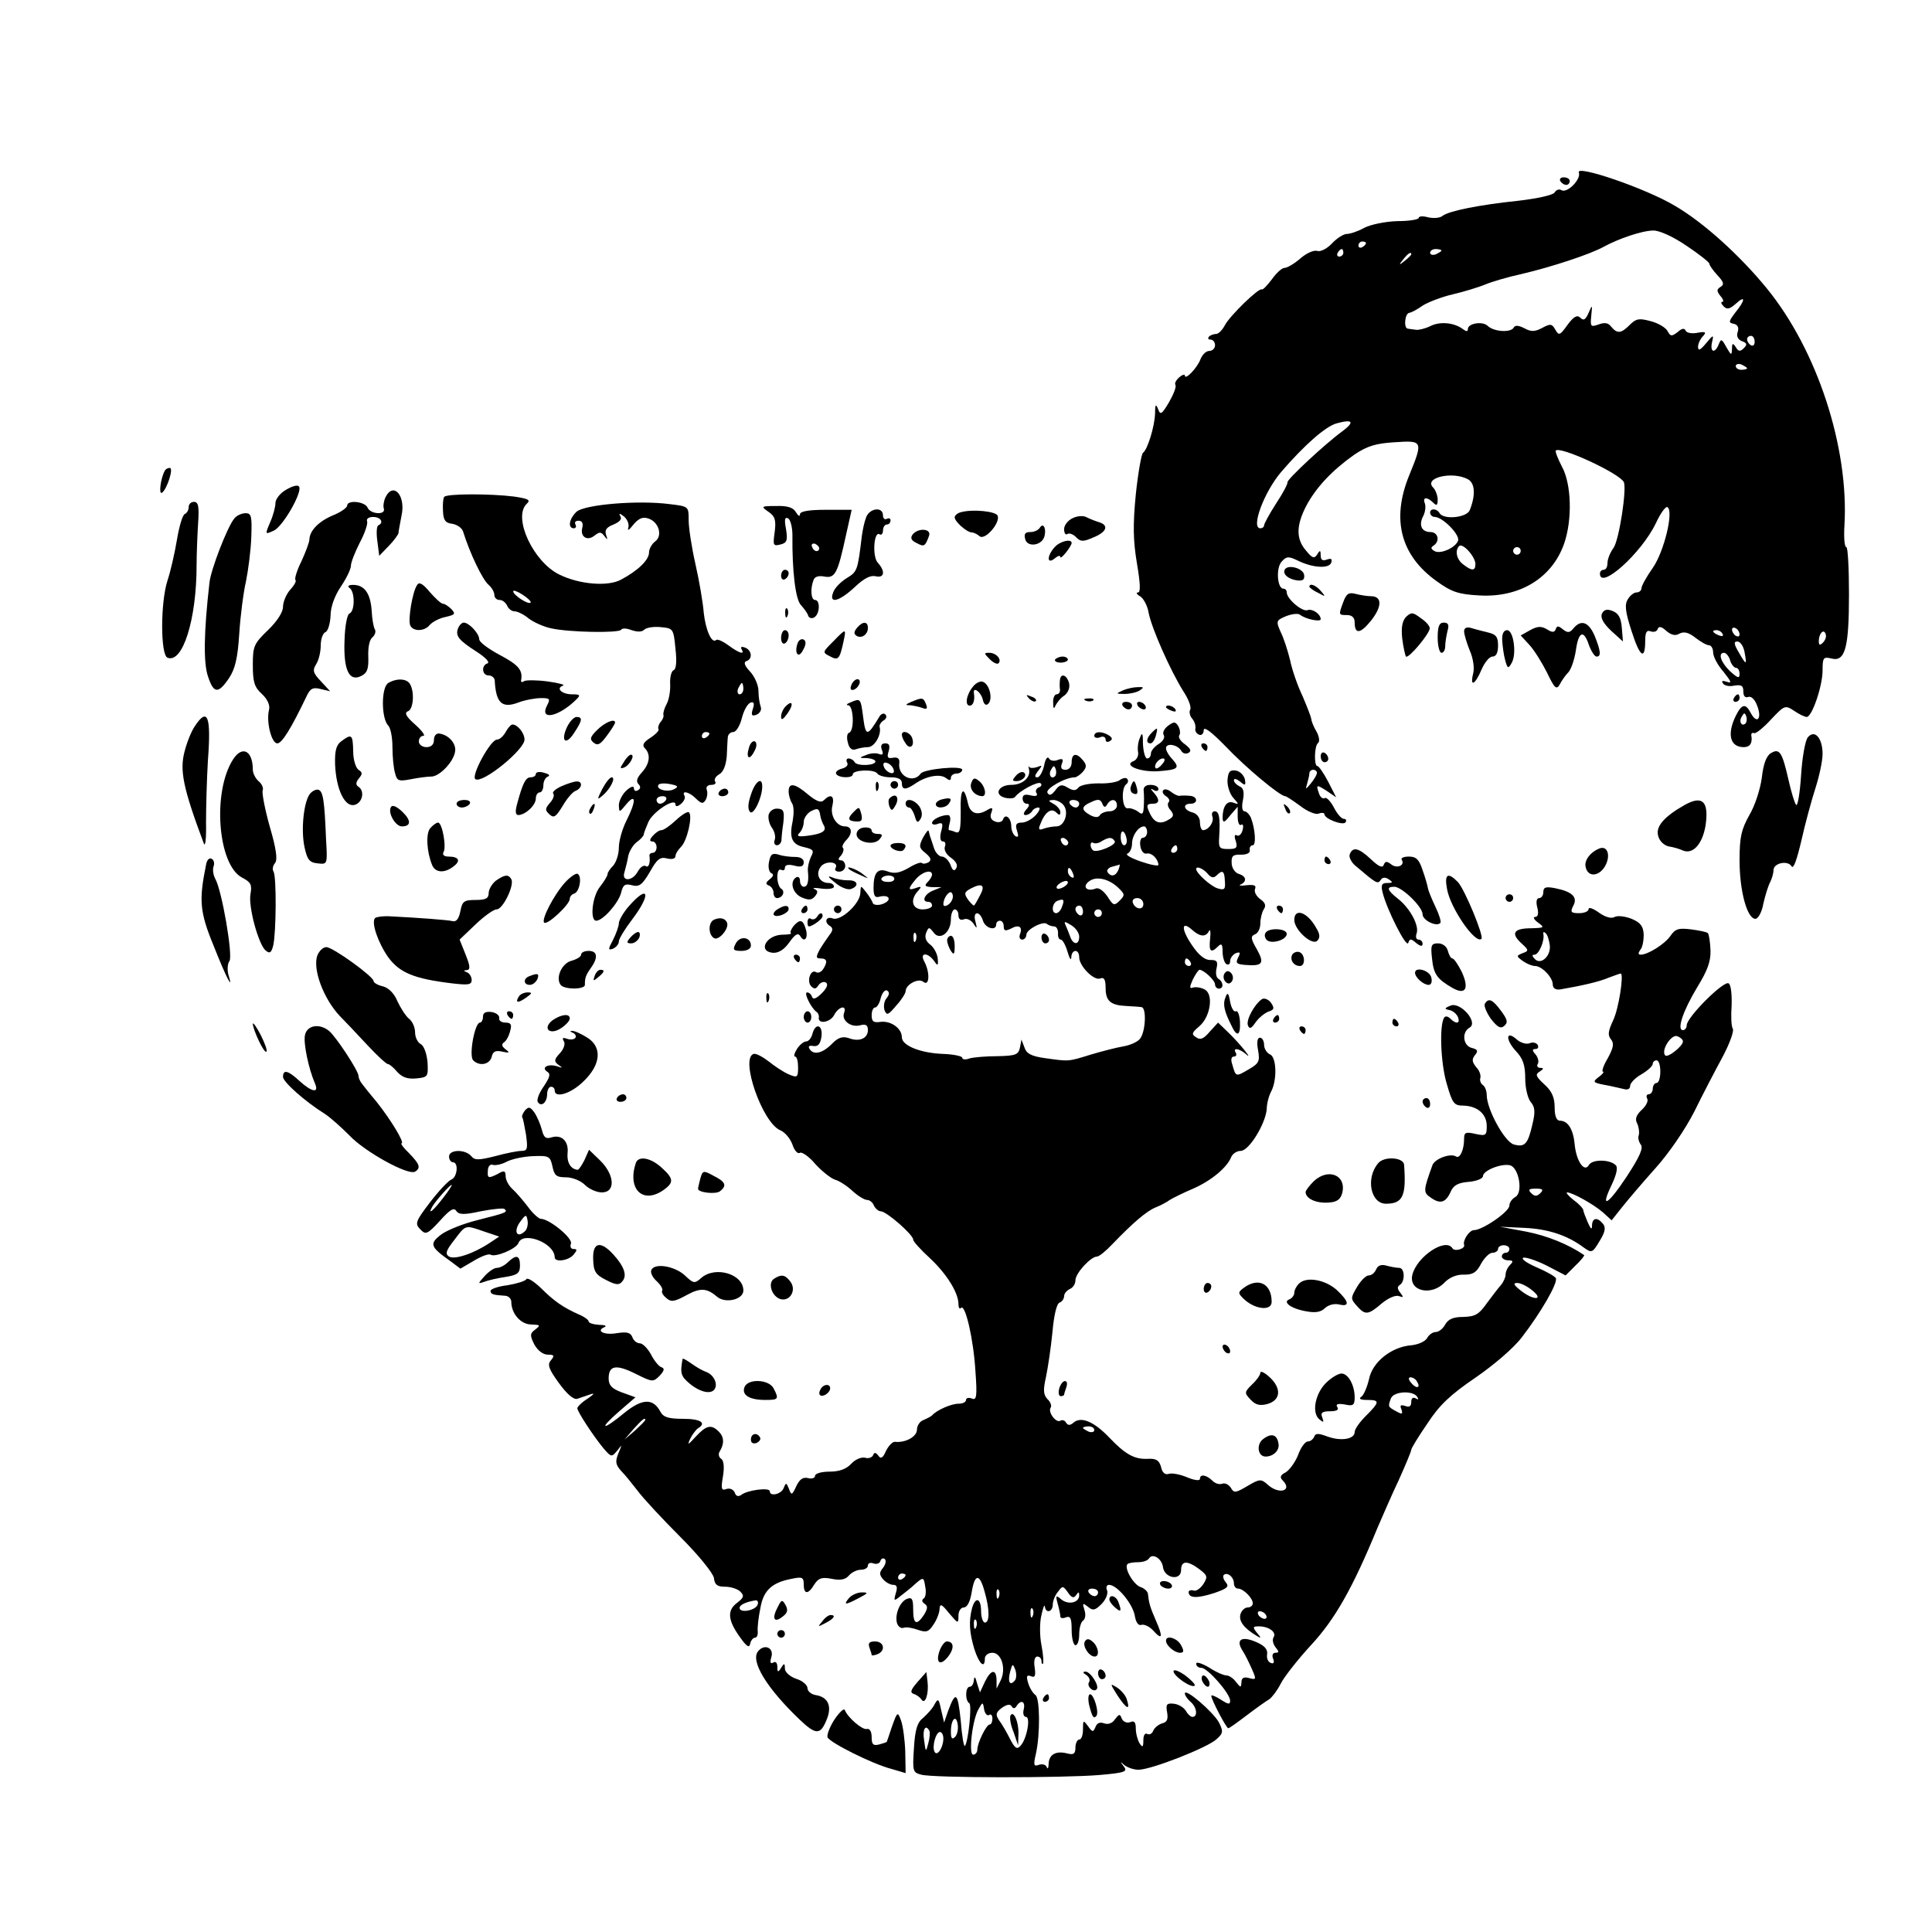 <?xml version="1.0" standalone="no"?>
<!DOCTYPE svg PUBLIC "-//W3C//DTD SVG 20010904//EN"
 "http://www.w3.org/TR/2001/REC-SVG-20010904/DTD/svg10.dtd">
<svg version="1.0" xmlns="http://www.w3.org/2000/svg"
 width="512pt" height="512pt" viewBox="0 0 512 512"
 preserveAspectRatio="xMidYMid meet">
<g transform="translate(0,512) scale(0.1,-0.1)"
fill="#000000" stroke="none">
<path d="M4184 4663 c7 -18 -31 -56 -46 -47 -6 4 -14 1 -18 -6 -4 -7 -45 -16
-96 -22 -105 -11 -184 -27 -201 -40 -7 -6 -24 -7 -38 -4 -14 4 -25 3 -25 -1 0
-5 -26 -9 -57 -9 -32 -1 -71 -9 -88 -18 -16 -9 -37 -16 -46 -16 -8 0 -26 -11
-39 -25 -13 -14 -31 -23 -39 -20 -9 3 -29 -6 -45 -20 -16 -14 -35 -25 -42 -25
-7 0 -22 -14 -34 -31 -12 -16 -24 -28 -26 -26 -7 6 -86 -71 -98 -95 -7 -13
-17 -23 -23 -23 -6 0 -15 -3 -19 -7 -4 -5 -2 -8 4 -8 7 0 12 -7 12 -15 0 -8
-7 -15 -15 -15 -9 0 -19 -10 -24 -23 -9 -23 -41 -56 -41 -42 0 4 -7 2 -15 -5
-8 -7 -13 -16 -10 -20 3 -5 -5 -25 -17 -46 -19 -32 -23 -35 -29 -18 -6 15 -8
12 -8 -12 -1 -34 -20 -96 -32 -104 -4 -3 -13 -53 -19 -110 -8 -82 -7 -123 3
-183 9 -53 10 -77 3 -77 -6 0 -4 -5 5 -10 9 -5 20 -25 23 -44 8 -41 57 -152
92 -208 14 -21 22 -43 18 -49 -3 -5 -1 -16 5 -23 7 -8 10 -19 9 -26 -2 -7 3
-15 10 -17 6 -3 12 3 12 12 0 11 21 -5 58 -43 52 -55 144 -132 158 -132 3 0
21 -12 40 -26 18 -14 41 -24 49 -20 8 3 15 2 15 -2 0 -12 50 -31 56 -21 3 5 1
9 -5 9 -6 0 -18 14 -26 30 -9 17 -20 28 -24 25 -5 -3 -12 2 -15 11 -9 25 -8
26 20 8 l25 -17 -21 41 c-12 23 -25 42 -29 42 -9 0 -8 54 2 61 5 4 3 17 -4 30
-8 13 -14 29 -14 34 -1 6 -11 32 -23 60 -13 27 -28 70 -33 95 -6 25 -17 59
-25 75 -13 29 -12 31 14 42 15 6 32 8 37 4 15 -12 55 -20 55 -12 0 14 -23 29
-35 24 -14 -5 -55 30 -55 47 0 6 -4 10 -9 10 -16 0 -20 54 -5 71 13 15 19 15
42 4 40 -20 84 -23 90 -6 3 10 0 12 -12 8 -11 -4 -16 -1 -16 11 0 14 -2 15 -9
3 -8 -12 -13 -11 -30 10 -27 31 -26 67 1 119 27 50 69 94 127 135 34 23 57 30
107 33 75 5 76 4 38 -89 -47 -116 -22 -211 73 -279 40 -29 58 -35 114 -38 106
-6 192 46 224 137 22 63 20 158 -6 205 -11 21 -18 40 -16 42 12 12 166 -59
180 -83 9 -16 -12 -154 -27 -175 -9 -12 -16 -30 -16 -40 0 -10 -4 -18 -10 -18
-5 0 -10 -4 -10 -10 0 -45 110 54 148 133 12 26 26 46 31 43 17 -11 -9 -118
-39 -161 -17 -24 -30 -48 -30 -54 0 -6 -6 -11 -13 -11 -7 0 -17 -8 -23 -18 -9
-14 -7 -33 10 -85 22 -69 36 -78 36 -24 0 21 4 28 14 24 8 -3 17 -1 19 6 3 8
10 7 23 -5 13 -11 24 -14 35 -7 12 6 24 3 42 -11 14 -11 30 -20 36 -20 6 0 11
-9 11 -19 0 -11 12 -34 28 -52 20 -25 22 -31 9 -26 -12 4 -16 3 -11 -4 3 -6
17 -9 30 -6 19 3 24 0 24 -15 0 -13 5 -18 13 -15 8 3 18 -7 24 -24 13 -34 -1
-49 -17 -19 -14 27 -24 25 -40 -7 -24 -49 -15 -83 21 -83 17 0 24 11 20 32 0
5 3 7 8 5 5 -1 25 15 45 37 35 37 37 38 61 22 13 -9 28 -16 33 -16 14 0 42 82
42 123 0 34 2 37 23 32 37 -10 47 28 47 170 0 69 -3 125 -7 125 -5 0 -7 26 -5
58 12 206 -72 464 -206 628 -71 87 -168 175 -244 219 -77 46 -262 109 -254 88z
m285 -194 c33 -22 61 -44 61 -48 0 -4 10 -18 21 -30 17 -18 19 -25 9 -31 -11
-7 -11 -11 -1 -24 8 -9 10 -16 5 -16 -4 0 -3 -5 4 -12 9 -9 16 -7 32 7 26 24
26 10 -1 -23 -18 -24 -19 -27 -5 -30 11 -2 15 -10 11 -22 -4 -11 1 -20 11 -24
14 -5 15 -9 5 -19 -9 -9 -14 -9 -21 3 -8 12 -10 11 -10 -5 -1 -18 -2 -17 -15
5 -12 22 -14 23 -20 8 -10 -26 -24 -22 -18 5 5 21 4 21 -16 -3 -15 -18 -21
-21 -21 -9 0 8 6 21 13 28 10 11 7 13 -15 9 -15 -3 -29 0 -31 6 -3 7 -10 6
-21 -4 -16 -12 -19 -12 -27 3 -5 9 -25 21 -45 26 -30 8 -38 7 -55 -10 -23 -23
-33 -24 -49 -5 -8 11 -18 12 -34 6 -20 -7 -22 -6 -19 23 3 30 3 31 -7 8 -8
-18 -13 -22 -22 -13 -8 8 -17 4 -34 -19 -20 -28 -23 -29 -32 -13 -9 16 -13 17
-35 5 -19 -10 -29 -11 -47 -1 -16 8 -25 9 -29 1 -9 -13 -52 -10 -68 5 -14 14
-53 7 -53 -8 0 -7 -4 -7 -12 -1 -23 18 -61 22 -87 9 -14 -7 -32 -11 -38 -10
-7 1 -17 2 -22 3 -12 1 -8 41 4 42 6 1 21 9 35 19 14 9 50 23 80 30 30 7 69
19 86 26 16 7 60 20 97 28 81 19 183 53 217 72 38 21 102 43 131 43 15 1 53
-16 88 -40z m-849 7 c0 -3 -4 -8 -10 -11 -5 -3 -10 -1 -10 4 0 6 5 11 10 11 6
0 10 -2 10 -4z m-60 -26 c0 -5 -5 -10 -11 -10 -5 0 -7 5 -4 10 3 6 8 10 11 10
2 0 4 -4 4 -10z m260 6 c0 -2 -7 -6 -15 -10 -8 -3 -15 -1 -15 4 0 6 7 10 15
10 8 0 15 -2 15 -4z m-80 -10 c0 -2 -8 -10 -17 -17 -16 -13 -17 -12 -4 4 13
16 21 21 21 13z m910 -232 c0 -8 -4 -12 -10 -9 -5 3 -10 10 -10 16 0 5 5 9 10
9 6 0 10 -7 10 -16z m-20 -70 c0 -2 -7 -4 -15 -4 -8 0 -15 4 -15 10 0 5 7 7
15 4 8 -4 15 -8 15 -10z m-1074 -168 c-44 -32 -146 -127 -144 -134 1 -4 -12
-29 -30 -56 -18 -28 -32 -54 -32 -58 0 -4 -4 -8 -10 -8 -26 0 10 96 55 149 62
72 118 121 147 129 44 12 49 4 14 -22z m334 -126 c19 -10 21 -42 5 -82 -8 -20
-69 -26 -80 -8 -3 6 -10 10 -16 10 -14 0 -11 -20 4 -20 21 -1 67 -48 61 -63
-7 -19 -48 -37 -63 -27 -9 5 -10 9 -2 14 18 12 12 36 -8 36 -24 0 -32 19 -19
43 5 10 7 25 4 33 -7 17 6 18 22 2 9 -9 12 -8 12 8 0 11 -6 26 -12 32 -26 26
51 44 92 22z m20 -225 c0 -18 -9 -19 -32 -1 -18 13 -23 37 -11 49 9 9 43 -28
43 -48z m120 35 c0 -5 -4 -10 -10 -10 -5 0 -10 5 -10 10 0 6 5 10 10 10 6 0
10 -4 10 -10z m580 -221 c0 -6 -4 -7 -10 -4 -5 3 -10 11 -10 16 0 6 5 7 10 4
6 -3 10 -11 10 -16z m-45 1 c3 -6 -1 -7 -9 -4 -18 7 -21 14 -7 14 6 0 13 -4
16 -10z m266 -23 c-8 -8 -11 -7 -11 4 0 20 13 34 18 19 3 -7 -1 -17 -7 -23z
m-208 -24 c7 -37 5 -37 -15 -2 -13 22 -14 29 -4 29 8 0 16 -12 19 -27z m-38
-23 c3 -11 11 -20 16 -20 5 0 9 -7 9 -16 0 -13 -5 -11 -25 7 -25 24 -33 49
-16 49 5 0 13 -9 16 -20z m41 -167 c-10 -10 -19 5 -10 18 6 11 8 11 12 0 2 -7
1 -15 -2 -18z m-1136 -131 c0 -5 -7 -17 -16 -28 -14 -17 -15 -17 -10 -1 3 10
6 23 6 28 0 5 5 9 10 9 6 0 10 -4 10 -8z"/>
<path d="M4135 4640 c3 -5 10 -10 16 -10 5 0 9 5 9 10 0 6 -7 10 -16 10 -8 0
-12 -4 -9 -10z"/>
<path d="M437 3873 c-11 -19 -17 -64 -8 -59 13 8 32 66 21 66 -5 0 -11 -3 -13
-7z"/>
<path d="M758 3822 c-16 -9 -28 -25 -28 -35 0 -10 -6 -33 -14 -51 -14 -33 -14
-33 10 -22 25 12 78 106 66 117 -4 5 -19 0 -34 -9z"/>
<path d="M1022 3803 c-5 -10 -7 -24 -5 -30 7 -19 -36 -16 -43 2 -7 16 -54 21
-54 5 0 -5 -16 -17 -36 -25 -39 -16 -63 -41 -64 -64 0 -8 -10 -34 -21 -58 -12
-24 -19 -47 -16 -50 3 -3 -3 -14 -14 -26 -10 -11 -19 -32 -19 -45 0 -14 -15
-38 -40 -62 -37 -36 -40 -42 -40 -92 0 -45 4 -59 24 -77 15 -14 22 -30 19 -42
-8 -30 6 -89 22 -89 12 0 36 38 79 128 9 18 16 21 36 16 l25 -6 -25 27 c-21
22 -22 29 -12 45 7 11 12 33 12 50 0 17 6 33 13 35 6 3 12 22 13 43 0 24 11
53 27 77 15 22 27 47 27 56 0 9 11 36 23 60 13 24 22 50 20 57 -3 7 4 12 16
12 20 0 29 -15 14 -22 -5 -1 -6 -21 -3 -42 l5 -39 25 26 c14 14 25 30 26 34 0
4 4 25 8 46 12 53 -21 91 -42 50z"/>
<path d="M1177 3803 c-3 -5 -4 -21 -3 -38 1 -23 6 -31 24 -33 13 -2 26 -11 29
-20 18 -58 52 -129 68 -142 8 -7 15 -19 15 -26 0 -8 6 -14 14 -14 8 0 16 -7
20 -15 3 -8 12 -15 19 -15 8 0 25 -8 38 -19 13 -10 40 -22 59 -26 48 -11 180
-13 186 -4 3 5 15 4 28 -1 15 -5 27 -5 33 1 6 6 26 9 44 7 33 -3 34 -4 39 -57
4 -34 2 -55 -5 -57 -6 -3 -10 -19 -9 -37 1 -17 -3 -41 -9 -52 -6 -11 -10 -24
-9 -29 2 -4 -2 -14 -8 -20 -5 -7 -7 -15 -5 -18 3 -3 -6 -13 -21 -23 -19 -12
-23 -20 -15 -28 16 -16 13 -41 -8 -64 -13 -14 -16 -24 -9 -31 6 -6 6 -12 -1
-16 -6 -4 -11 -2 -11 5 0 7 -8 5 -20 -6 -11 -10 -20 -28 -20 -39 1 -20 1 -20
20 3 26 31 26 7 0 -44 -11 -22 -20 -54 -20 -71 0 -18 -7 -39 -15 -48 -8 -8
-15 -18 -15 -23 0 -4 -9 -19 -20 -33 -21 -26 -27 -90 -10 -90 18 0 59 47 66
74 5 21 10 25 29 20 19 -5 27 1 47 35 19 34 27 41 46 36 12 -3 22 -1 22 6 0 6
7 17 15 25 16 16 31 81 21 91 -3 4 -19 -6 -34 -20 -16 -15 -33 -27 -39 -27 -6
0 -16 -7 -23 -15 -9 -10 -9 -15 -1 -15 6 0 11 -7 11 -15 0 -8 -4 -15 -10 -15
-5 0 -9 -3 -9 -7 3 -20 -2 -34 -10 -28 -6 3 -15 -4 -21 -15 -14 -26 -44 -27
-35 -1 3 11 8 30 10 43 3 13 13 29 22 36 10 7 18 16 19 20 0 4 6 19 12 33 11
27 72 67 72 47 0 -6 6 -6 15 2 8 7 12 16 9 21 -9 16 14 10 31 -8 14 -13 18
-14 25 -3 4 7 6 19 3 27 -3 7 2 13 12 13 9 0 14 4 10 9 -3 6 2 14 11 19 11 6
18 24 20 48 1 22 2 45 3 52 1 6 7 12 14 12 8 0 18 17 23 37 5 20 15 38 23 41
9 3 11 -2 6 -17 -5 -16 -3 -20 10 -15 9 4 14 13 11 21 -3 8 -6 27 -6 42 0 15
-10 38 -22 51 -15 16 -18 25 -10 28 17 5 15 29 -4 36 -8 3 -12 2 -9 -4 10 -16
-5 -12 -35 10 -15 11 -29 17 -32 14 -12 -11 -28 27 -33 72 -2 27 -12 85 -22
129 -10 44 -18 96 -18 117 0 36 0 36 -50 42 -84 11 -225 -1 -247 -20 -20 -19
-24 -44 -7 -44 5 0 7 5 4 10 -3 6 0 10 8 10 10 0 13 -7 10 -19 -6 -24 14 -36
33 -20 13 10 17 10 26 -2 8 -11 9 -10 4 4 -4 13 2 20 20 27 16 7 23 14 18 22
-5 9 -2 8 10 -1 9 -8 14 -21 11 -30 -3 -9 3 -5 13 8 14 17 25 22 40 17 28 -9
39 -46 18 -61 -9 -7 -16 -20 -16 -29 0 -20 -29 -48 -74 -72 -34 -19 -110 -13
-163 13 -69 33 -124 150 -88 187 12 11 7 14 -32 20 -63 8 -181 8 -186 -1z
m229 -280 c-6 -6 -46 20 -46 30 0 4 11 0 25 -9 14 -9 24 -19 21 -21z m564
-228 c0 -8 -4 -15 -10 -15 -5 0 -7 7 -4 15 4 8 8 15 10 15 2 0 4 -7 4 -15z
m-90 -119 c0 -3 -4 -8 -10 -11 -5 -3 -10 -1 -10 4 0 6 5 11 10 11 6 0 10 -2
10 -4z m-93 -147 c-17 -10 -50 -1 -42 11 2 4 16 5 31 2 21 -4 23 -7 11 -13z
m-22 -29 c-3 -5 -10 -10 -16 -10 -5 0 -9 5 -9 10 0 6 7 10 16 10 8 0 12 -4 9
-10z"/>
<path d="M500 3776 c0 -8 -5 -16 -10 -18 -6 -2 -15 -32 -21 -68 -6 -36 -17
-84 -25 -108 -19 -58 -19 -198 0 -205 40 -16 77 101 77 245 0 29 2 79 4 111 3
44 1 57 -11 57 -8 0 -14 -6 -14 -14z"/>
<path d="M2036 3764 c18 -12 21 -22 17 -54 -5 -35 -4 -38 15 -33 17 4 20 10
15 41 -5 26 -3 33 6 28 6 -4 11 -24 11 -44 -1 -94 8 -172 23 -186 8 -9 17 -21
19 -28 2 -6 10 -8 16 -4 15 9 16 46 2 46 -11 0 -13 30 -4 53 3 9 14 12 29 9
28 -5 35 8 57 110 l15 67 -68 0 c-46 0 -69 -4 -69 -12 0 -7 -5 -4 -11 6 -7 12
-22 17 -52 16 -40 0 -41 -1 -21 -15z m135 -97 c-1 -12 -15 -9 -19 4 -3 6 1 10
8 8 6 -3 11 -8 11 -12z"/>
<path d="M2295 3748 c-5 -13 -9 -34 -11 -48 -11 -92 -12 -95 -40 -112 -16 -10
-32 -26 -36 -38 -12 -31 15 -25 57 14 24 23 42 32 55 29 24 -6 27 13 6 36 -15
17 -10 85 5 75 5 -3 9 2 9 10 0 9 5 16 10 16 6 0 10 5 10 11 0 5 -4 7 -10 4
-5 -3 -10 1 -10 9 0 25 -37 19 -45 -6z"/>
<path d="M2548 3763 c-10 -2 -18 -9 -18 -14 0 -11 31 -39 45 -40 6 0 15 -5 21
-10 14 -12 55 35 48 54 -4 12 -65 18 -96 10z"/>
<path d="M621 3746 c-18 -21 -63 -137 -66 -171 -15 -131 -16 -212 -4 -247 15
-46 27 -48 56 -5 16 24 23 53 27 117 3 47 11 110 18 140 6 30 13 83 14 118 2
54 0 62 -15 62 -10 0 -24 -6 -30 -14z"/>
<path d="M2843 3747 c-13 -6 -23 -19 -23 -29 0 -11 4 -17 9 -13 5 3 16 -1 23
-9 12 -12 19 -12 46 0 35 14 41 32 15 40 -10 3 -25 9 -33 13 -8 5 -25 4 -37
-2z"/>
<path d="M2756 3722 c-4 -7 -15 -12 -26 -12 -13 0 -17 -5 -13 -19 5 -21 41
-18 50 5 7 20 -1 41 -11 26z"/>
<path d="M2419 3704 c-7 -9 -5 -16 10 -23 20 -11 23 -9 33 19 7 19 -28 22 -43
4z"/>
<path d="M2795 3670 c-21 -23 -21 -47 0 -30 8 7 15 9 15 4 0 -9 29 27 30 37 0
12 -31 5 -45 -11z"/>
<path d="M3405 3611 c-7 -12 9 -26 32 -29 16 -2 21 2 19 15 -3 17 -42 28 -51
14z"/>
<path d="M2070 3594 c0 -8 5 -12 10 -9 6 3 10 10 10 16 0 5 -4 9 -10 9 -5 0
-10 -7 -10 -16z"/>
<path d="M1105 3569 c-12 -18 -24 -90 -18 -106 7 -17 38 -17 52 1 7 8 26 18
42 21 25 6 27 8 15 21 -8 8 -18 14 -22 14 -5 0 -20 14 -35 31 -19 23 -29 28
-34 18z"/>
<path d="M926 3562 c15 -9 15 -62 0 -68 -6 -2 -12 -33 -13 -72 -3 -79 13 -110
45 -93 16 8 19 20 18 51 -1 24 3 45 11 51 7 6 10 16 6 22 -3 5 -7 27 -8 48 -3
46 -19 69 -49 69 -12 0 -16 -3 -10 -8z"/>
<path d="M3470 3565 c0 -2 10 -10 23 -16 20 -11 21 -11 8 4 -13 16 -31 23 -31
12z"/>
<path d="M3560 3525 c-13 -35 -13 -35 10 -35 13 0 20 -7 20 -19 0 -33 15 -31
44 5 29 37 29 64 -1 64 -10 0 -28 3 -40 6 -18 5 -25 1 -33 -21z"/>
<path d="M2081 3494 c0 -11 3 -14 6 -6 3 7 2 16 -1 19 -3 4 -6 -2 -5 -13z"/>
<path d="M4245 3493 c-4 -11 5 -26 25 -45 l31 -28 -3 36 c-2 27 -9 39 -25 45
-15 6 -23 3 -28 -8z"/>
<path d="M3726 3485 c-10 -11 -13 -28 -10 -57 3 -24 8 -45 10 -48 7 -6 63 61
63 75 0 6 -10 18 -24 27 -21 16 -25 16 -39 3z"/>
<path d="M1214 3455 c-8 -20 2 -32 49 -62 23 -15 36 -28 29 -31 -17 -5 -15
-32 3 -32 8 0 15 -6 16 -12 3 -61 19 -76 62 -60 18 7 46 12 61 12 23 0 25 -2
16 -19 -22 -42 31 -31 78 16 11 11 9 13 -12 13 -27 0 -44 16 -24 23 7 2 -11 7
-40 11 -29 4 -57 4 -63 1 -5 -4 -9 -3 -8 2 5 27 -7 41 -56 67 -30 16 -55 34
-55 42 0 15 -27 44 -41 44 -5 0 -12 -7 -15 -15z"/>
<path d="M2271 3456 c-8 -10 -9 -16 -1 -21 13 -8 30 3 30 21 0 18 -14 18 -29
0z"/>
<path d="M3810 3430 c0 -22 5 -40 10 -40 6 0 10 8 10 18 0 9 3 27 6 40 5 16 2
22 -10 22 -12 0 -16 -10 -16 -40z"/>
<path d="M4170 3455 c-10 -12 -15 -13 -28 -3 -12 10 -16 10 -19 1 -3 -9 -9
-10 -23 -1 -15 9 -25 9 -45 -2 l-25 -14 23 -25 c13 -14 34 -48 47 -74 20 -42
25 -46 34 -30 5 10 15 24 22 31 7 7 16 32 20 57 7 52 21 58 35 15 6 -16 15
-30 20 -30 13 0 11 15 -5 55 -16 37 -36 44 -56 20z"/>
<path d="M3880 3447 c0 -8 7 -31 15 -51 9 -20 13 -47 9 -61 -9 -37 5 -30 22
10 8 19 21 35 29 35 10 0 15 10 15 29 0 23 -5 30 -27 35 -16 4 -36 9 -45 12
-11 3 -18 0 -18 -9z"/>
<path d="M2070 3429 c0 -11 5 -17 10 -14 6 3 10 13 10 21 0 8 -4 14 -10 14 -5
0 -10 -9 -10 -21z"/>
<path d="M2207 3419 c-27 -27 -28 -28 -8 -38 22 -12 26 -9 36 37 8 38 8 38
-28 1z"/>
<path d="M3981 3423 c1 -16 4 -39 8 -53 6 -22 8 -23 17 -7 14 24 5 87 -12 87
-9 0 -14 -10 -13 -27z"/>
<path d="M2114 3416 c-10 -27 2 -43 14 -19 8 14 9 24 2 28 -6 3 -13 -1 -16 -9z"/>
<path d="M2623 3373 c9 -9 19 -14 23 -11 10 10 -6 28 -24 28 -15 0 -15 -1 1
-17z"/>
<path d="M2796 3372 c-2 -4 4 -8 15 -8 10 0 19 4 19 8 0 4 -6 8 -14 8 -8 0
-17 -4 -20 -8z"/>
<path d="M2809 3318 c-1 -7 -1 -19 0 -25 1 -7 -3 -13 -9 -13 -5 0 -10 -10 -9
-22 0 -16 2 -18 6 -8 4 8 14 21 24 27 10 8 15 21 12 33 -6 22 -22 27 -24 8z"/>
<path d="M1029 3310 c-19 -11 -19 -94 0 -113 6 -6 11 -31 11 -56 0 -26 3 -57
7 -70 5 -21 10 -22 42 -16 20 4 44 7 53 7 22 -1 60 39 64 66 4 21 -17 45 -42
48 -8 1 -14 -6 -14 -17 0 -12 -7 -19 -20 -19 -11 0 -20 7 -20 15 0 8 5 15 12
15 6 0 -3 13 -22 30 -24 21 -29 31 -19 35 15 5 18 53 5 73 -9 14 -35 15 -57 2z"/>
<path d="M2256 3304 c-4 -10 -1 -14 6 -12 15 5 23 28 10 28 -5 0 -13 -7 -16
-16z"/>
<path d="M2579 3301 c-18 -21 -23 -51 -9 -51 9 0 14 14 11 33 -3 18 17 5 23
-15 3 -15 9 -19 15 -13 13 13 3 52 -14 58 -6 3 -18 -2 -26 -12z"/>
<path d="M2975 3290 c-18 -8 -18 -9 5 -9 14 0 32 4 40 9 12 8 12 10 -5 9 -11
0 -29 -4 -40 -9z"/>
<path d="M2727 3269 c7 -7 15 -10 18 -7 3 3 -2 9 -12 12 -14 6 -15 5 -6 -5z"/>
<path d="M4595 3270 c-3 -5 -1 -10 4 -10 6 0 11 5 11 10 0 6 -2 10 -4 10 -3 0
-8 -4 -11 -10z"/>
<path d="M2255 3259 c-11 -4 -14 -8 -7 -8 14 -1 17 -68 2 -73 -5 -1 -7 -13 -3
-26 3 -15 11 -21 20 -18 8 3 23 6 33 6 18 0 37 34 31 54 -1 5 4 13 11 17 7 4
9 11 4 16 -4 4 -12 1 -16 -7 -32 -53 -36 -53 -43 3 -6 46 -7 47 -32 36z"/>
<path d="M2415 3260 c-16 -7 -17 -9 -3 -9 9 -1 24 -4 32 -7 12 -5 15 -2 10 10
-7 18 -10 18 -39 6z"/>
<path d="M2878 3263 c7 -3 16 -2 19 1 4 3 -2 6 -13 5 -11 0 -14 -3 -6 -6z"/>
<path d="M2082 3248 c-7 -7 -12 -19 -12 -27 0 -11 5 -8 16 7 18 25 15 39 -4
20z"/>
<path d="M2975 3250 c3 -5 10 -10 16 -10 5 0 9 5 9 10 0 6 -7 10 -16 10 -8 0
-12 -4 -9 -10z"/>
<path d="M3015 3250 c3 -5 11 -10 16 -10 6 0 7 5 4 10 -3 6 -11 10 -16 10 -6
0 -7 -4 -4 -10z"/>
<path d="M3090 3246 c0 -2 7 -7 16 -10 8 -3 12 -2 9 4 -6 10 -25 14 -25 6z"/>
<path d="M516 3195 c-9 -13 -21 -43 -27 -67 -13 -50 -4 -96 51 -243 4 -11 7
12 6 55 0 41 2 115 5 165 9 118 -1 142 -35 90z"/>
<path d="M1503 3194 c-18 -38 -4 -51 18 -17 22 33 24 43 7 43 -7 0 -18 -12
-25 -26z"/>
<path d="M1582 3185 c-18 -18 -20 -24 -9 -33 11 -9 18 -5 35 18 12 16 22 32
22 35 0 12 -27 1 -48 -20z"/>
<path d="M3096 3197 c-11 -8 -16 -19 -12 -25 4 -6 -2 -17 -14 -24 -11 -7 -20
-18 -20 -25 0 -7 -4 -13 -10 -13 -5 0 -10 17 -11 38 0 29 -2 33 -8 17 -5 -11
-7 -28 -5 -38 2 -10 -4 -21 -12 -24 -28 -11 16 -29 63 -27 55 4 61 8 40 32
-10 10 -17 23 -17 29 0 15 30 10 40 -6 4 -8 13 -10 20 -6 8 5 5 11 -9 22 -12
8 -19 19 -16 24 4 5 2 16 -2 24 -8 13 -12 13 -27 2z m-16 -102 c-7 -9 -15 -13
-17 -11 -7 7 7 26 19 26 6 0 6 -6 -2 -15z"/>
<path d="M1340 3180 c-6 -11 -16 -20 -23 -20 -17 0 -70 -97 -57 -105 19 -12
130 78 130 105 0 17 -18 40 -32 40 -4 0 -12 -9 -18 -20z"/>
<path d="M3052 3178 c-14 -14 -16 -28 -3 -28 5 0 11 9 14 20 6 23 5 24 -11 8z"/>
<path d="M2390 3173 c0 -5 4 -15 10 -23 11 -18 25 -7 17 15 -6 15 -27 21 -27
8z"/>
<path d="M2900 3170 c0 -5 7 -7 15 -4 8 4 15 1 15 -6 0 -6 5 -8 11 -4 8 4 7 9
-2 15 -19 12 -39 11 -39 -1z"/>
<path d="M4791 3166 c-7 -8 -15 -53 -18 -101 -3 -47 -9 -82 -13 -78 -4 4 -13
34 -20 65 -17 75 -24 86 -47 72 -12 -7 -20 -29 -24 -65 -4 -30 -18 -74 -33
-99 -21 -38 -26 -57 -26 -120 0 -81 20 -155 42 -155 7 0 17 17 21 40 5 22 13
48 18 57 5 10 9 24 9 32 0 19 38 27 48 10 5 -8 14 18 26 69 10 45 27 107 37
138 10 31 19 72 19 91 0 42 -21 66 -39 44z"/>
<path d="M905 3156 c-14 -10 -18 -25 -17 -62 3 -67 26 -114 52 -107 21 6 27
37 10 48 -8 5 -7 12 1 22 10 12 10 16 -1 23 -7 5 -14 26 -14 49 -1 45 -4 47
-31 27z"/>
<path d="M1985 3139 c-9 -28 1 -36 14 -10 7 12 7 22 2 26 -5 3 -13 -4 -16 -16z"/>
<path d="M2337 3133 c5 -12 2 -15 -8 -11 -8 3 -23 2 -34 -3 -19 -7 -19 -8 3
-8 12 -1 22 -5 22 -9 0 -11 -48 -13 -55 -2 -3 6 -11 10 -16 10 -6 0 -7 -5 -4
-11 4 -6 -2 -13 -14 -16 -11 -3 -18 -9 -15 -14 6 -11 44 -12 44 -1 0 12 58 14
65 2 3 -5 19 -10 36 -10 19 0 29 -5 29 -15 0 -19 10 -19 35 -2 30 21 67 27 82
15 9 -7 13 -7 13 1 0 6 7 11 15 11 8 0 15 5 15 10 0 12 -101 2 -110 -10 -19
-27 -60 -8 -57 26 2 13 -3 18 -16 16 -15 -3 -17 1 -12 17 4 15 2 21 -9 21 -10
0 -13 -6 -9 -17z m31 -52 c3 -8 -1 -12 -9 -9 -7 2 -15 10 -17 17 -3 8 1 12 9
9 7 -2 15 -10 17 -17z"/>
<path d="M3185 3140 c3 -5 8 -10 11 -10 2 0 4 5 4 10 0 6 -5 10 -11 10 -5 0
-7 -4 -4 -10z"/>
<path d="M618 3108 c-56 -86 -41 -281 24 -314 23 -12 26 -19 22 -42 -7 -33 21
-135 40 -151 11 -9 15 -6 20 13 8 34 9 182 1 196 -4 6 -2 16 4 23 7 9 3 38
-14 96 -13 46 -21 89 -19 96 3 6 -2 18 -11 25 -8 7 -15 21 -15 30 0 51 -28 65
-52 28z"/>
<path d="M3500 3116 c0 -9 5 -16 10 -16 6 0 10 4 10 9 0 6 -4 13 -10 16 -5 3
-10 -1 -10 -9z"/>
<path d="M1653 3100 c-11 -16 -10 -18 1 -14 15 6 30 34 18 34 -4 0 -13 -9 -19
-20z"/>
<path d="M2767 3091 c-4 -17 -12 -31 -18 -31 -8 0 -7 5 2 17 12 15 12 16 -3
10 -9 -3 -19 -3 -21 1 -2 4 -2 1 0 -7 5 -21 -17 -41 -47 -41 -34 0 -47 -26
-17 -34 12 -3 24 -2 27 2 11 16 62 43 68 36 4 -4 1 -9 -6 -11 -6 -3 -9 -10 -5
-15 4 -7 -2 -9 -15 -6 -15 4 -22 2 -22 -8 0 -8 5 -14 11 -14 8 0 8 -5 -1 -15
-8 -9 -9 -15 -2 -15 6 0 14 5 17 10 3 6 11 10 17 10 6 0 3 -9 -7 -20 -10 -11
-27 -20 -37 -20 -15 0 -18 -5 -13 -21 5 -15 4 -19 -4 -15 -6 4 -11 16 -11 26
0 22 -16 36 -22 18 -2 -6 -12 -9 -21 -5 -11 4 -14 12 -10 23 5 13 3 15 -8 9
-28 -18 -48 -12 -54 17 -11 49 -21 38 -19 -23 0 -48 -2 -59 -14 -54 -7 3 -15
5 -17 5 -2 0 -1 9 2 20 3 11 1 20 -5 20 -18 0 -42 -12 -42 -21 0 -4 7 -6 16
-2 12 4 14 0 8 -21 -4 -16 -2 -26 5 -26 6 0 8 -6 5 -14 -3 -8 4 -21 16 -29 14
-10 19 -20 14 -28 -5 -9 -10 -6 -15 9 -5 12 -15 22 -23 22 -7 0 -17 10 -21 23
-4 12 -8 25 -10 30 -1 4 -3 10 -4 15 -1 4 -7 -4 -15 -18 -11 -22 -11 -27 7
-41 14 -12 16 -18 8 -24 -7 -4 -15 -5 -18 -2 -3 3 -19 -3 -35 -13 -23 -13 -37
-16 -54 -10 -28 11 -39 -2 -39 -43 0 -22 4 -27 17 -23 27 6 32 -11 6 -20 -12
-4 -24 -2 -25 3 -2 6 -10 19 -18 29 -14 18 -14 18 -15 -2 0 -28 -52 -76 -73
-68 -19 7 -24 -11 -6 -21 7 -5 6 -12 -3 -23 -7 -10 -19 -27 -26 -39 -10 -19
-10 -23 3 -23 17 0 19 -9 6 -29 -5 -7 -13 -11 -19 -7 -14 8 -25 -25 -12 -38 8
-8 13 -7 19 3 5 7 14 11 20 7 6 -4 3 -14 -11 -28 -14 -14 -23 -18 -26 -10 -2
7 -8 12 -13 12 -10 0 10 -40 24 -51 5 -3 8 -10 7 -15 -3 -19 29 -14 40 5 12
24 35 29 27 7 -8 -20 18 -40 43 -33 15 4 20 0 20 -13 0 -22 -23 -32 -51 -21
-16 5 -28 2 -45 -16 -25 -25 -49 -30 -59 -12 -4 6 0 9 10 7 13 -2 19 5 22 25
4 31 -16 38 -24 7 -3 -11 -10 -20 -17 -20 -6 0 -17 -9 -24 -20 -7 -11 -9 -20
-5 -20 5 0 8 -13 8 -29 0 -26 -2 -28 -25 -18 -14 6 -38 22 -54 35 -16 12 -33
21 -39 19 -36 -12 23 -181 70 -202 13 -5 27 -22 33 -38 5 -16 14 -26 20 -22 5
3 24 -10 40 -29 17 -19 41 -38 52 -42 12 -3 33 -17 47 -30 14 -13 32 -24 39
-24 7 0 15 -7 18 -15 4 -8 12 -15 18 -15 15 0 86 -62 86 -75 0 -5 20 -27 44
-49 45 -42 76 -92 76 -122 0 -10 3 -14 7 -10 11 11 33 -83 38 -168 5 -68 3
-78 -10 -72 -8 3 -15 1 -15 -4 0 -6 -9 -10 -20 -10 -19 0 -58 -17 -70 -31 -3
-3 -13 -8 -22 -12 -10 -3 -18 -15 -18 -26 0 -18 -30 -35 -58 -32 -6 1 -17 -10
-24 -24 -8 -19 -14 -22 -20 -13 -7 9 -11 10 -14 2 -3 -7 -13 -10 -22 -7 -10 2
-26 -5 -36 -16 -13 -14 -31 -21 -58 -21 -21 0 -38 -5 -38 -11 0 -6 -9 -9 -19
-6 -13 3 -22 -3 -31 -22 -11 -24 -13 -24 -19 -7 -7 17 -8 18 -14 3 -6 -17 -37
-24 -37 -9 0 11 -61 3 -76 -10 -8 -5 -14 -3 -17 7 -4 8 -13 12 -22 9 -13 -5
-15 0 -9 34 4 25 2 42 -5 46 -6 4 -8 13 -4 19 13 21 12 39 -2 53 -20 20 -33
17 -61 -13 -21 -23 -23 -24 -15 -6 6 12 16 25 21 28 23 14 7 25 -40 25 -38 0
-52 4 -60 19 -19 36 -48 35 -95 -3 -58 -48 -71 -46 -15 3 l44 38 -36 13 c-27
10 -35 19 -35 37 0 35 20 38 72 12 44 -22 46 -22 63 -5 13 14 14 20 4 23 -7 3
-19 18 -27 34 -9 16 -22 29 -29 29 -8 0 -17 7 -20 16 -5 13 -15 15 -41 11 -34
-6 -57 6 -33 16 7 3 1 6 -14 6 -16 1 -28 5 -28 9 0 4 -12 13 -27 19 -40 18
-64 34 -100 70 -18 17 -35 28 -38 23 -3 -5 -26 -12 -50 -16 -25 -3 -45 -10
-45 -15 0 -9 7 -11 40 -13 8 -1 15 -8 15 -16 0 -31 25 -60 53 -60 24 -1 25 -2
11 -13 -15 -11 -15 -16 -3 -40 9 -16 23 -27 36 -27 17 0 18 -3 8 -15 -10 -11
-6 -23 21 -60 21 -29 39 -45 49 -42 8 3 24 8 35 12 12 4 9 0 -7 -11 -16 -10
-28 -22 -28 -26 0 -9 44 -76 70 -107 20 -23 21 -23 36 -5 13 17 13 17 3 -7 -9
-22 -8 -30 7 -47 11 -11 30 -35 44 -53 14 -19 64 -73 112 -121 49 -49 88 -97
90 -110 2 -18 9 -23 30 -23 15 0 33 -6 40 -13 11 -11 9 -16 -9 -30 -27 -20
-24 -47 9 -92 17 -24 24 -28 26 -16 2 9 8 16 13 16 5 0 8 8 7 17 -1 10 2 37 7
61 8 47 30 68 83 78 28 6 32 4 32 -15 0 -27 12 -27 28 0 11 17 20 20 46 15 23
-5 37 -2 46 9 7 8 21 15 31 15 11 0 19 5 19 11 0 6 6 9 14 6 8 -3 17 -1 19 6
2 7 8 9 12 5 4 -4 2 -14 -5 -23 -10 -12 -10 -18 0 -30 7 -8 19 -15 27 -15 10
0 12 -6 7 -22 -6 -21 -5 -22 12 -8 10 8 29 22 40 33 21 18 22 18 26 -8 3 -14
1 -28 -4 -31 -6 -4 -5 -9 2 -14 9 -6 9 -12 -1 -29 -20 -30 -29 -26 -29 14 0
27 -3 33 -16 28 -19 -7 -33 -41 -27 -64 3 -10 11 -15 17 -13 7 3 24 0 38 -5
23 -8 29 -6 42 14 9 13 16 32 16 42 1 14 6 12 25 -12 24 -28 25 -29 25 -7 0
12 6 22 14 22 9 0 17 15 21 40 8 50 21 51 34 3 14 -48 14 -83 1 -83 -5 0 -10
14 -10 30 0 35 -15 40 -24 8 -9 -35 -7 -64 6 -108 13 -40 28 -54 28 -25 0 8 9
15 20 15 24 0 37 -42 22 -73 l-11 -22 0 23 c-1 30 -15 28 -31 -5 l-13 -28 -8
25 c-4 16 -7 19 -8 8 -1 -10 -5 -18 -11 -18 -12 0 -13 -37 -1 -44 7 -5 -3
-103 -12 -113 -3 -2 -8 28 -11 68 -8 74 -13 79 -33 26 l-11 -32 -8 34 c-6 29
-8 31 -17 15 -5 -11 -19 -26 -30 -36 -16 -12 -22 -31 -25 -81 -4 -61 -3 -64
19 -70 31 -9 375 -9 472 -1 69 6 76 9 65 23 -10 13 -10 14 2 3 8 -6 24 -12 37
-12 34 0 184 59 207 81 18 16 18 21 6 45 -16 28 -90 92 -90 76 0 -5 7 -15 15
-22 17 -14 20 -40 5 -40 -5 0 -13 8 -18 17 -6 9 -20 17 -32 18 -18 2 -21 -2
-17 -23 3 -18 0 -26 -13 -29 -10 -3 -21 -12 -24 -20 -3 -8 -10 -11 -16 -8 -6
3 -10 -4 -10 -17 0 -18 -2 -20 -10 -8 -5 8 -10 26 -10 39 0 17 -4 22 -15 17
-9 -3 -18 1 -22 9 -5 14 -7 13 -18 -1 -7 -11 -19 -15 -29 -11 -11 4 -19 1 -23
-10 -6 -14 -8 -14 -20 3 -12 16 -13 16 -13 -9 0 -15 -4 -27 -10 -27 -5 0 -10
-10 -10 -21 0 -17 -5 -20 -21 -16 -30 8 -49 -2 -50 -27 0 -11 -3 -16 -5 -9 -3
7 -12 9 -21 6 -13 -5 -15 -1 -8 28 12 53 11 149 -1 157 -6 4 -15 18 -19 31 -6
19 -4 23 7 19 11 -5 13 1 10 23 -3 17 0 29 7 29 6 0 11 -5 11 -12 0 -6 2 -9 4
-7 2 2 1 24 -4 49 -5 25 -5 61 0 80 4 19 8 29 9 23 2 -20 21 -15 21 5 0 9 6
25 14 34 12 16 13 16 26 -2 10 -15 16 -16 22 -7 6 9 8 9 8 -1 0 -19 -28 -26
-47 -11 -15 13 -16 11 -10 -11 4 -14 7 -29 7 -34 0 -4 7 -6 15 -2 12 4 15 -3
15 -34 0 -22 5 -40 10 -40 6 0 10 13 10 29 0 17 5 33 10 36 6 4 8 16 4 28 -6
19 -5 20 9 9 13 -11 19 -10 36 7 11 11 18 27 15 36 -4 8 -1 15 5 15 21 0 61
-48 68 -80 3 -20 10 -29 18 -26 7 2 21 -4 31 -15 24 -27 27 -18 7 27 -16 37
-18 45 -21 71 -1 6 -10 14 -19 17 -19 6 -45 51 -35 61 3 3 16 5 28 5 13 0 25
4 29 10 9 15 34 0 37 -23 4 -30 48 -37 48 -8 0 26 17 26 49 2 21 -16 22 -20
10 -39 -8 -12 -20 -20 -26 -17 -7 2 -13 0 -13 -4 0 -17 23 -17 67 -3 35 12 41
17 32 28 -7 8 -9 17 -6 20 9 9 27 -5 27 -22 0 -8 5 -14 11 -14 14 0 39 -25 39
-39 0 -6 -6 -11 -14 -11 -7 0 -16 -8 -19 -19 -4 -18 10 -36 43 -56 13 -8 13
-6 1 8 -12 15 -11 17 5 17 27 0 48 -16 39 -29 -4 -7 -1 -18 5 -26 10 -12 10
-15 0 -15 -7 0 -10 -7 -6 -16 4 -10 1 -14 -6 -11 -7 2 -12 12 -10 23 2 13 -7
23 -28 32 -38 17 -56 8 -38 -21 8 -12 19 -35 26 -51 12 -27 11 -28 -8 -23 -14
4 -20 0 -20 -11 -1 -15 -2 -15 -14 0 -7 10 -19 18 -26 18 -7 0 -28 9 -46 21
-19 11 -34 16 -34 10 0 -6 6 -11 14 -11 16 0 76 -68 76 -87 0 -11 -5 -10 -25
3 -14 9 -25 13 -25 10 0 -10 40 -86 45 -86 3 0 25 16 50 35 25 19 52 38 59 42
7 5 21 23 30 41 9 18 46 65 81 103 63 68 110 151 175 309 13 30 38 88 57 128
18 40 33 76 33 80 0 4 19 35 43 70 32 49 61 76 127 121 48 33 101 78 123 107
51 66 97 146 90 157 -3 5 -26 18 -52 29 -25 11 -41 22 -34 25 6 2 34 -7 62
-21 l50 -26 26 26 c15 14 25 27 23 28 -41 28 -97 51 -153 62 l-70 13 65 -3
c64 -3 114 -20 157 -52 21 -15 23 -15 42 17 15 24 17 36 9 46 -15 18 -28 16
-29 -4 0 -13 -3 -11 -11 7 -6 14 -12 29 -12 33 -1 5 -12 17 -26 27 -14 11 -21
20 -17 20 14 0 71 -32 95 -53 l23 -21 27 34 c15 19 55 66 89 104 36 40 79 103
103 150 22 45 56 110 75 145 19 36 31 69 27 75 -4 6 -5 34 -3 62 1 30 -2 55
-8 58 -13 8 -111 -90 -111 -111 0 -7 -5 -13 -10 -13 -17 0 0 51 38 114 27 44
36 68 35 98 -1 22 -4 42 -7 45 -2 3 -22 7 -44 10 -33 4 -42 2 -55 -17 -15 -22
-60 -50 -79 -50 -7 0 -7 4 -1 13 6 6 9 25 9 40 -1 22 -8 32 -32 42 -18 7 -37
9 -45 5 -8 -5 -24 -1 -41 11 -15 11 -28 16 -28 10 0 -6 -11 -11 -25 -11 -22 0
-24 3 -16 19 13 23 -2 38 -47 47 -25 5 -32 3 -32 -10 0 -9 -5 -16 -11 -16 -7
0 -9 -10 -5 -25 4 -16 2 -25 -6 -25 -6 0 -3 -7 8 -15 18 -13 17 -14 -18 -15
-46 0 -55 -13 -27 -39 21 -19 21 -21 4 -27 -17 -7 -17 -8 1 -21 10 -7 24 -13
32 -13 18 0 47 -30 47 -49 0 -10 8 -15 20 -13 53 9 103 20 128 31 16 6 30 11
32 11 9 0 -5 -93 -20 -124 -13 -28 -15 -39 -6 -50 9 -11 7 -22 -8 -50 -12 -20
-17 -36 -13 -36 4 0 -1 -7 -11 -14 -17 -13 -16 -15 15 -21 18 -3 41 -9 51 -11
10 -3 17 0 17 8 0 8 14 22 30 31 17 10 30 22 30 28 0 5 5 9 10 9 6 0 10 -13
10 -30 0 -16 -4 -30 -10 -30 -5 0 -10 -7 -10 -15 0 -8 -5 -15 -11 -15 -5 0 -7
-5 -4 -11 4 -6 -2 -19 -14 -30 -15 -14 -19 -25 -12 -37 4 -9 6 -23 4 -30 -3
-7 0 -18 5 -25 8 -9 -3 -33 -37 -85 -51 -77 -72 -88 -39 -20 12 26 16 44 10
50 -16 16 -62 16 -71 1 -12 -22 -34 10 -38 55 -4 40 -18 62 -39 62 -9 0 -14
12 -14 35 0 26 -7 43 -27 61 -23 21 -25 27 -13 34 11 7 12 10 2 10 -7 0 -10 5
-7 10 4 6 1 17 -5 25 -10 11 -10 15 -1 15 7 0 9 5 6 11 -4 6 -14 8 -22 4 -9
-3 -24 2 -33 10 -29 26 -31 1 -4 -29 20 -21 26 -38 26 -74 0 -26 7 -54 15 -63
11 -13 12 -26 4 -59 -12 -52 -20 -61 -49 -53 -24 6 -72 93 -72 131 0 11 -5 24
-11 27 -5 4 -8 12 -6 18 2 7 -2 20 -11 29 -11 14 -12 21 -3 32 9 11 7 15 -9
19 -23 6 -27 42 -5 54 23 14 -25 69 -51 58 -17 -7 -17 -9 -2 -12 9 -2 19 -11
22 -19 6 -17 -5 -19 -21 -3 -6 6 -13 7 -16 2 -13 -21 -9 -122 7 -175 15 -52
19 -58 44 -58 37 -1 62 -22 62 -54 0 -25 -2 -27 -30 -21 -26 6 -30 4 -30 -13
0 -29 -11 -53 -21 -47 -15 10 -57 -6 -63 -23 -24 -67 -25 -72 -4 -86 25 -18
40 -13 53 17 7 16 20 23 48 25 21 2 37 9 37 15 0 15 48 34 71 29 24 -5 36 -72
15 -84 -9 -5 -16 -15 -16 -23 0 -16 -71 -65 -94 -65 -12 0 -30 -27 -26 -39 4
-10 -25 -19 -31 -9 -18 29 -94 -22 -106 -70 -11 -44 51 -58 86 -20 13 13 32
21 51 20 24 0 33 6 45 29 9 16 22 29 30 29 8 0 15 5 15 10 0 6 7 10 15 10 8 0
15 -4 15 -10 0 -5 -4 -10 -10 -10 -5 0 -10 -4 -10 -10 0 -5 8 -10 17 -10 13 0
14 -3 5 -12 -7 -7 -12 -18 -12 -26 0 -7 -6 -20 -12 -27 -7 -8 -24 -30 -38 -49
-21 -30 -31 -35 -62 -36 -27 0 -40 -6 -48 -20 -6 -11 -17 -20 -25 -20 -8 0
-18 -7 -23 -16 -5 -9 -23 -17 -41 -19 -53 -4 -104 -44 -113 -90 -5 -21 -14
-43 -21 -47 -7 -5 -1 -8 16 -8 34 0 34 -5 -3 -42 -16 -16 -30 -35 -30 -43 0
-19 -36 -25 -72 -12 -24 9 -32 9 -35 0 -3 -7 -10 -13 -17 -13 -7 0 -19 -16
-26 -36 -8 -20 -23 -40 -33 -46 -14 -7 -16 -13 -8 -21 28 -28 -10 -39 -40 -11
-17 15 -21 15 -53 -4 -32 -19 -36 -19 -44 -5 -5 8 -15 14 -23 11 -8 -3 -20 1
-27 9 -16 15 -32 17 -32 4 0 -6 -15 -4 -34 4 -19 8 -41 12 -49 9 -9 -3 -17 3
-20 18 -5 18 -13 23 -34 22 -36 -2 -60 11 -103 56 -41 43 -75 57 -95 40 -9 -8
-15 -8 -20 0 -3 6 -10 8 -15 5 -11 -7 -33 22 -26 34 4 5 0 16 -8 23 -11 12
-12 24 -4 59 5 24 13 77 17 118 4 45 11 76 19 79 6 2 12 10 12 17 0 7 7 15 15
19 8 3 15 13 15 23 0 19 41 63 57 63 6 0 24 15 41 33 55 57 90 87 114 97 13 5
30 14 38 20 8 5 36 19 62 30 48 21 90 56 101 84 4 9 15 16 25 16 22 0 66 72
69 111 0 15 6 36 12 47 16 31 14 92 -4 98 -8 4 -15 15 -15 25 0 10 -5 19 -11
19 -7 0 -9 -12 -5 -33 5 -29 3 -35 -25 -51 -34 -20 -34 -20 -43 12 -5 14 -3
22 4 22 6 0 8 5 5 10 -9 14 8 12 25 -2 25 -23 -12 24 -44 55 l-28 27 -22 -24
c-16 -19 -25 -23 -36 -15 -13 8 -12 12 8 29 30 25 39 86 14 98 -9 5 -23 7 -30
5 -10 -4 -10 1 -1 21 7 14 15 26 18 26 12 -1 41 -28 41 -39 0 -6 5 -11 10 -11
13 0 13 17 -1 26 -6 3 -8 16 -5 28 4 18 1 22 -16 22 -14 -1 -31 12 -49 39 -29
42 -29 67 0 41 21 -19 37 -20 45 -3 3 6 5 -3 3 -20 -4 -35 2 -40 21 -21 9 9
12 6 12 -14 0 -15 5 -30 10 -33 6 -3 10 0 10 8 0 8 7 17 15 21 12 4 13 2 6
-12 -7 -14 -4 -17 17 -19 48 -4 54 3 33 41 -17 29 -17 35 -5 40 8 3 14 16 14
28 0 13 4 30 9 38 7 10 4 18 -9 27 -11 8 -17 20 -14 27 4 10 -3 12 -23 10 -15
-2 -22 -1 -15 2 17 8 15 22 -5 28 -10 3 -19 16 -19 29 -1 18 3 23 25 22 16 0
25 5 23 13 -1 6 2 12 8 12 9 0 7 42 -5 73 -4 9 -12 17 -17 17 -6 0 -8 12 -4
30 4 22 1 32 -9 36 -8 4 -15 11 -15 16 0 6 7 4 16 -3 14 -12 16 -11 13 6 -3
11 -13 21 -24 23 -16 2 -20 -3 -22 -25 -1 -15 6 -37 15 -47 16 -18 16 -19 0
-13 -17 6 -28 -11 -28 -41 1 -14 5 -12 20 7 l20 23 0 -26 c0 -15 4 -25 9 -22
5 4 7 -3 4 -14 -3 -11 -10 -17 -15 -14 -6 4 -8 -2 -3 -15 5 -18 2 -21 -20 -21
-24 0 -26 3 -24 33 3 49 0 67 -12 67 -6 0 -9 -6 -6 -14 5 -14 -10 -36 -25 -36
-4 0 -8 9 -8 21 0 12 -8 23 -20 26 -23 6 -27 23 -5 23 21 0 19 20 -2 21 -10 1
-22 1 -27 0 -4 -1 -14 4 -22 10 -8 7 -18 9 -21 5 -4 -4 -1 -11 7 -16 8 -5 11
-12 7 -16 -4 -4 -2 -14 5 -21 9 -11 9 -17 -3 -24 -22 -14 -37 -11 -49 10 -13
26 -13 31 5 31 18 0 19 11 3 29 -10 11 -10 13 0 7 6 -4 12 -2 12 3 0 6 -9 11
-21 11 -13 0 -20 -6 -18 -17 1 -10 1 -29 0 -42 -1 -19 -4 -21 -15 -12 -8 6
-20 10 -27 9 -15 -4 -19 53 -4 64 5 4 6 10 2 14 -3 4 -12 2 -19 -3 -7 -6 -33
-10 -56 -9 -24 0 -48 -4 -54 -11 -7 -9 -14 -9 -29 0 -15 9 -21 8 -32 -7 -10
-13 -16 -16 -21 -7 -7 10 47 41 72 41 5 0 15 7 22 15 10 12 10 18 0 30 -17 21
-30 19 -30 -5 0 -12 -7 -20 -16 -20 -11 0 -14 5 -10 16 5 12 2 15 -11 10 -9
-4 -20 -2 -23 4 -4 7 -10 -2 -13 -19z m29 -28 c-10 -10 -19 5 -10 18 6 11 8
11 12 0 2 -7 1 -15 -2 -18z m138 -75 c10 17 26 15 26 -3 0 -8 -9 -15 -19 -15
-11 0 -23 -5 -26 -10 -4 -7 -13 -7 -26 0 -25 14 -24 23 4 35 17 8 23 7 28 -4
4 -11 8 -12 13 -3z m-116 -1 c16 -19 3 -57 -18 -57 -10 0 -26 -3 -34 -6 -13
-5 -15 -2 -9 12 12 32 29 44 42 31 8 -8 11 -8 11 1 0 6 -8 16 -17 21 -16 9
-16 10 -2 11 9 0 21 -6 27 -13z m42 3 c0 -5 -4 -10 -9 -10 -6 0 -13 5 -16 10
-3 6 1 10 9 10 9 0 16 -4 16 -10z m180 -75 c0 -8 -5 -15 -11 -15 -6 0 -9 -10
-7 -22 2 -13 9 -22 17 -20 13 3 30 -14 31 -30 0 -4 -21 0 -47 9 -26 9 -42 18
-35 21 6 2 12 14 12 26 0 22 17 46 32 46 4 0 8 -7 8 -15z m-54 -20 c1 -8 -2
-15 -7 -15 -5 0 -9 10 -9 22 0 23 12 17 16 -7z m-155 -8 c-1 -12 -15 -9 -19 4
-3 6 1 10 8 8 6 -3 11 -8 11 -12z m123 4 c7 -10 -49 -33 -58 -24 -9 9 -7 25 2
19 4 -2 14 -1 22 5 19 11 27 11 34 0z m166 -21 c0 -5 -5 -10 -11 -10 -5 0 -7
5 -4 10 3 6 8 10 11 10 2 0 4 -4 4 -10z m-156 -55 c-7 -17 -20 -20 -29 -6 -3
5 3 12 12 14 10 3 19 5 20 6 1 0 0 -6 -3 -14z m-120 -11 c3 -8 2 -12 -4 -9 -6
3 -10 10 -10 16 0 14 7 11 14 -7z m356 1 c9 -11 16 -13 24 -5 16 16 21 12 22
-15 2 -22 -1 -25 -20 -19 -18 6 -56 40 -56 51 0 9 19 1 30 -12z m-730 -3 c0
-4 -5 -13 -12 -20 -9 -9 -7 -12 13 -13 l24 0 -22 -9 c-23 -9 -32 -30 -13 -30
6 0 10 -4 10 -10 0 -5 -11 -10 -25 -10 -28 0 -34 26 -12 49 10 11 9 13 -5 8
-22 -8 -23 -3 -1 23 17 20 43 27 43 12z m-100 -11 c0 -6 -9 -9 -19 -8 -11 0
-17 5 -15 9 7 11 34 10 34 -1z m597 -27 c14 -14 14 -17 0 -31 -14 -14 -17 -13
-32 11 -11 16 -24 25 -32 21 -24 -9 -36 6 -16 20 19 14 54 6 80 -21z m-147 6
c-8 -5 -17 -7 -19 -4 -3 3 1 9 9 14 8 5 17 7 19 4 3 -3 -1 -9 -9 -14z m-223
-23 c-6 -12 -13 -24 -15 -26 -1 -3 -8 4 -16 14 -12 17 -11 21 8 31 29 15 38 8
23 -19z m-74 -12 c-5 -13 -23 -22 -23 -11 0 15 14 35 21 31 4 -3 6 -12 2 -20z
m291 -19 c-3 -9 -10 -16 -15 -16 -14 0 -11 28 4 33 16 6 19 3 11 -17z m216 8
c0 -17 -22 -14 -28 4 -2 7 3 12 12 12 9 0 16 -7 16 -16z m-160 -20 c0 -8 -4
-12 -10 -9 -5 3 -10 10 -10 16 0 5 5 9 10 9 6 0 10 -7 10 -16z m-330 -10 c0
-10 6 -14 15 -10 8 3 19 -3 25 -12 9 -14 10 -14 5 6 -8 27 11 30 20 2 6 -20
35 -28 35 -10 0 6 5 10 10 10 6 0 10 -7 10 -15 0 -12 4 -13 19 -6 21 12 32 5
24 -15 -3 -8 0 -14 6 -14 6 0 11 6 11 13 0 14 46 38 55 28 4 -3 12 -6 18 -6 7
0 11 -8 11 -18 -1 -9 2 -17 7 -17 5 0 13 -15 18 -32 5 -18 10 -25 10 -15 1 22
21 23 21 0 0 -23 39 -63 56 -56 10 4 14 -3 14 -25 0 -35 13 -46 55 -48 17 -1
35 -2 40 -3 14 -1 11 -66 -4 -84 -6 -8 -26 -17 -44 -20 -18 -3 -57 -13 -87
-22 -61 -19 -57 -18 -122 -9 -35 5 -48 12 -53 28 l-8 21 -4 -21 c-4 -19 -11
-22 -60 -23 -30 0 -64 -3 -74 -6 -10 -4 -19 -3 -19 2 0 4 -23 9 -50 10 -60 2
-110 22 -110 44 0 24 -29 44 -56 41 -19 -3 -24 1 -24 17 0 12 4 21 9 21 5 0
12 11 15 25 4 14 11 23 17 20 7 -5 6 -11 -2 -21 -6 -7 -8 -21 -5 -31 6 -15 10
-13 31 12 14 15 25 33 25 38 0 18 34 36 47 25 16 -13 18 24 3 53 -14 24 7 27
25 3 10 -15 12 -14 10 6 -1 12 -10 29 -19 36 -12 9 -16 19 -12 31 7 17 8 17
20 2 16 -23 46 -1 46 35 0 14 5 26 10 26 6 0 10 -7 10 -16z m380 6 c0 -5 -4
-10 -10 -10 -5 0 -10 5 -10 10 0 6 5 10 10 10 6 0 10 -4 10 -10z m-60 -62 c0
-23 -16 -23 -24 0 -3 9 -9 23 -12 30 -5 11 -3 11 15 0 12 -7 21 -21 21 -30z
m-433 -10 c-3 -8 -6 -5 -6 6 -1 11 2 17 5 13 3 -3 4 -12 1 -19z m1680 -12 c4
-29 -23 -54 -39 -38 -8 8 -9 12 -1 12 11 0 27 37 23 55 -1 6 2 6 6 2 5 -4 9
-18 11 -31z m-952 -46 c3 -5 1 -10 -4 -10 -6 0 -11 5 -11 10 0 6 2 10 4 10 3
0 8 -4 11 -10z m1305 -210 c0 -12 -40 -44 -47 -37 -12 13 16 57 32 51 8 -3 15
-9 15 -14z m-378 -402 c-9 -9 -15 -9 -24 0 -9 9 -7 12 12 12 19 0 21 -3 12
-12z m-21 -258 c32 -26 3 -27 -31 0 -19 15 -21 20 -9 20 9 0 27 -9 40 -20z
m-306 -241 c11 -17 -1 -21 -15 -4 -8 9 -8 15 -2 15 6 0 14 -5 17 -11z m1 -41
c4 -7 3 -8 -4 -4 -7 4 -12 1 -12 -9 0 -12 -5 -15 -16 -11 -12 4 -15 2 -10 -9
4 -13 2 -14 -14 -5 -22 12 -22 12 -14 34 7 19 59 22 70 4z m-2046 -61 c0 -2
-12 -14 -27 -28 l-28 -24 24 28 c23 25 31 32 31 24z m1190 -27 c0 -5 -7 -7
-15 -4 -8 4 -15 8 -15 10 0 2 7 4 15 4 8 0 15 -4 15 -10z m-500 -384 c0 -3 -4
-8 -10 -11 -5 -3 -10 -1 -10 4 0 6 5 11 10 11 6 0 10 -2 10 -4z m247 -58 c-3
-8 -6 -5 -6 6 -1 11 2 17 5 13 3 -3 4 -12 1 -19z m263 12 c0 -5 -4 -10 -9 -10
-6 0 -13 5 -16 10 -3 6 1 10 9 10 9 0 16 -4 16 -10z m-902 -32 c-5 -16 -48
-24 -48 -9 0 8 17 16 43 20 5 0 7 -5 5 -11z m729 -30 c-3 -8 -6 -5 -6 6 -1 11
2 17 5 13 3 -3 4 -12 1 -19z m618 2 c3 -5 2 -10 -4 -10 -5 0 -13 5 -16 10 -3
6 -2 10 4 10 5 0 13 -4 16 -10z m-768 -32 c-3 -8 -6 -5 -6 6 -1 11 2 17 5 13
3 -3 4 -12 1 -19z m102 -142 c-13 -15 -19 -3 -12 24 6 22 7 22 14 4 3 -10 3
-23 -2 -28z m-68 -91 c5 4 9 -1 9 -9 0 -9 -3 -16 -7 -16 -9 0 -33 -49 -33 -67
0 -7 -5 -13 -11 -13 -13 0 -2 95 15 122 10 18 11 18 14 -2 2 -11 8 -18 13 -15z
m73 24 c12 18 24 12 19 -9 -3 -11 0 -20 6 -20 13 0 2 -60 -15 -77 -9 -10 -15
-6 -28 20 -9 18 -22 40 -29 49 -9 14 -8 20 8 32 13 9 22 11 26 4 4 -7 9 -6 13
1z m-163 -82 c-8 -8 -11 -4 -11 14 0 33 14 47 18 19 2 -12 -1 -27 -7 -33z
m-68 16 c2 -5 1 -19 -3 -33 -6 -24 -7 -24 -11 8 -5 29 4 44 14 25z m37 -20 c0
-24 -16 -48 -23 -36 -8 13 3 53 14 53 5 0 9 -8 9 -17z"/>
<path d="M2760 2636 c0 -9 5 -16 10 -16 6 0 10 4 10 9 0 6 -4 13 -10 16 -5 3
-10 -1 -10 -9z"/>
<path d="M2510 2628 c0 -7 5 -20 10 -28 8 -12 10 -9 10 13 0 15 -4 27 -10 27
-5 0 -10 -6 -10 -12z"/>
<path d="M2678 574 c-3 -5 0 -25 8 -44 l12 -35 1 30 c1 32 -13 63 -21 49z"/>
<path d="M1420 3069 c0 -5 -6 -9 -14 -9 -13 0 -21 -16 -36 -72 -5 -19 -4 -28
4 -28 19 1 46 26 46 44 0 9 5 16 10 16 6 0 10 9 10 19 0 11 6 21 12 23 7 3 2
7 -10 10 -12 4 -22 2 -22 -3z"/>
<path d="M2692 3064 c-10 -12 -10 -14 2 -14 17 0 30 16 19 23 -5 3 -14 -1 -21
-9z"/>
<path d="M1596 3029 c-14 -28 -14 -30 0 -18 21 17 37 49 25 49 -5 0 -16 -14
-25 -31z"/>
<path d="M2574 3045 c-6 -16 9 -34 29 -35 13 0 8 27 -8 40 -12 10 -16 9 -21
-5z"/>
<path d="M1487 3036 c-15 -7 -24 -15 -21 -19 4 -4 0 -15 -8 -24 -14 -16 -14
-20 -2 -31 12 -11 17 -7 35 22 11 19 26 37 34 40 18 7 20 26 3 25 -7 0 -25 -6
-41 -13z"/>
<path d="M1990 3014 c-8 -23 -9 -39 -2 -46 9 -9 32 38 32 68 0 27 -19 13 -30
-22z"/>
<path d="M2321 3034 c0 -11 3 -14 6 -6 3 7 2 16 -1 19 -3 4 -6 -2 -5 -13z"/>
<path d="M2360 3040 c0 -5 5 -10 10 -10 6 0 10 5 10 10 0 6 -4 10 -10 10 -5 0
-10 -4 -10 -10z"/>
<path d="M2997 3036 c-3 -8 0 -17 7 -19 10 -4 12 1 9 14 -6 23 -9 24 -16 5z"/>
<path d="M2090 3023 c0 -10 4 -24 9 -32 5 -7 5 -27 2 -45 -10 -46 -3 -64 30
-71 25 -6 27 -9 18 -26 -5 -11 -9 -27 -8 -37 3 -29 -1 -42 -11 -42 -5 0 -10 7
-10 16 0 8 -4 12 -10 9 -18 -11 -10 -42 14 -53 19 -8 27 -8 36 3 8 10 8 15 -2
19 -7 3 2 4 20 1 17 -2 32 0 32 5 0 6 -6 10 -14 10 -24 0 -36 23 -21 43 12 17
50 14 39 -4 -3 -5 2 -9 10 -9 9 0 16 7 16 15 0 8 -5 15 -11 15 -8 0 -9 4 0 13
6 8 8 17 5 20 -4 3 1 13 10 22 16 17 14 35 -5 35 -22 0 -40 29 -33 55 6 26 -4
33 -23 14 -7 -7 -19 -3 -41 15 -35 30 -52 33 -52 9z m84 -65 c1 -7 5 -18 9
-25 9 -15 -4 -23 -44 -28 -24 -3 -29 -1 -20 8 6 6 11 19 11 29 0 9 8 21 17 27
20 11 24 9 27 -11z"/>
<path d="M822 3017 c-17 -20 -25 -96 -15 -142 7 -33 13 -41 35 -43 26 -3 26
-3 22 65 -4 102 -8 126 -20 130 -6 2 -16 -3 -22 -10z"/>
<path d="M1905 3020 c-3 -5 1 -10 9 -10 9 0 16 5 16 10 0 6 -4 10 -9 10 -6 0
-13 -4 -16 -10z"/>
<path d="M2357 3004 c-3 -3 -3 -13 0 -21 5 -12 7 -12 14 -1 15 23 4 40 -14 22z"/>
<path d="M2498 3002 c-10 -2 -18 -8 -18 -13 0 -13 27 -11 35 2 9 13 4 16 -17
11z"/>
<path d="M1210 2990 c0 -5 6 -10 14 -10 8 0 18 5 21 10 3 6 -3 10 -14 10 -12
0 -21 -4 -21 -10z"/>
<path d="M2400 2990 c0 -5 4 -10 9 -10 5 0 11 -10 15 -22 5 -18 8 -20 15 -9 6
9 5 21 -2 33 -13 19 -37 25 -37 8z"/>
<path d="M4465 2987 c-55 -31 -77 -57 -71 -81 3 -14 15 -26 28 -29 13 -2 30
-7 38 -11 27 -11 52 18 60 67 9 63 -8 80 -55 54z"/>
<path d="M1036 2981 c-9 -15 12 -51 29 -51 25 0 25 16 1 39 -15 14 -26 19 -30
12z"/>
<path d="M1565 2979 c-4 -6 -5 -12 -2 -15 2 -3 7 2 10 11 7 17 1 20 -8 4z"/>
<path d="M3406 2977 c3 -10 9 -15 12 -12 3 3 0 11 -7 18 -10 9 -11 8 -5 -6z"/>
<path d="M2037 2961 c-2 -10 2 -26 9 -35 7 -10 10 -24 7 -32 -3 -8 0 -14 6
-14 6 0 11 6 12 13 0 6 2 28 5 47 3 30 1 36 -15 37 -11 1 -21 -6 -24 -16z"/>
<path d="M2262 2968 c-17 -17 -15 -24 7 -25 14 -1 17 3 14 18 -6 22 -6 22 -21
7z"/>
<path d="M1140 2925 c-12 -14 -9 -63 5 -97 8 -21 33 -23 57 -4 20 15 14 26
-14 26 -11 0 -16 5 -13 11 9 13 -3 79 -14 79 -5 0 -14 -7 -21 -15z"/>
<path d="M2270 2909 c0 -21 46 -31 61 -13 9 11 8 14 -5 14 -9 0 -16 4 -16 9 0
6 -9 9 -20 8 -11 -1 -20 -8 -20 -18z"/>
<path d="M2360 2879 c0 -10 27 -19 34 -12 11 12 6 19 -14 19 -11 0 -20 -3 -20
-7z"/>
<path d="M4240 2872 c-24 -9 -42 -31 -38 -49 5 -27 33 -27 50 -1 17 27 10 57
-12 50z"/>
<path d="M3577 2856 c-3 -7 4 -22 17 -32 53 -45 57 -48 65 -36 4 7 12 8 21 2
12 -8 12 -10 -4 -10 -14 0 -17 -5 -12 -25 11 -45 63 -148 68 -134 4 12 7 12
21 0 11 -9 17 -10 17 -2 0 6 -5 11 -11 11 -6 0 -8 7 -5 16 8 20 -17 67 -49 92
-29 23 -32 32 -10 32 20 0 75 -53 75 -73 0 -16 37 -34 47 -23 3 3 -3 22 -13
43 -10 21 -19 43 -20 50 -1 6 -7 28 -14 47 -9 28 -17 36 -36 36 -14 0 -23 -4
-19 -9 9 -15 -14 -24 -29 -11 -11 8 -15 8 -19 -2 -3 -9 -13 -5 -34 15 -32 30
-48 34 -56 13z"/>
<path d="M2038 2836 c-3 -14 0 -27 6 -30 7 -3 6 -8 -4 -16 -11 -9 -12 -13 -2
-17 6 -2 12 -11 12 -19 0 -8 4 -14 9 -14 15 0 23 18 11 25 -5 3 -10 17 -10 31
0 14 4 22 10 19 6 -3 10 -1 10 5 0 8 9 10 25 6 18 -5 25 -2 25 9 0 9 -9 14
-22 14 -13 0 -33 2 -44 6 -17 5 -22 2 -26 -19z"/>
<path d="M546 2828 c-19 -94 -17 -124 20 -214 34 -86 54 -124 39 -76 -3 13 -2
28 3 35 10 13 -20 189 -38 219 -5 10 -7 24 -4 32 3 8 1 17 -5 20 -6 4 -13 -3
-15 -16z"/>
<path d="M3510 2840 c0 -5 5 -10 11 -10 5 0 7 5 4 10 -3 6 -8 10 -11 10 -2 0
-4 -4 -4 -10z"/>
<path d="M2251 2816 c2 -2 15 -9 29 -15 24 -11 24 -11 6 3 -16 13 -49 24 -35
12z"/>
<path d="M1498 2782 c-30 -33 -64 -99 -56 -107 8 -8 68 48 68 63 0 6 5 12 12
14 14 5 21 45 9 52 -4 3 -19 -7 -33 -22z"/>
<path d="M1314 2786 c-10 -8 -19 -23 -19 -33 0 -14 -8 -18 -35 -18 -31 0 -35
-4 -40 -30 -4 -20 -11 -29 -21 -26 -12 3 -90 9 -172 13 -15 0 -30 -2 -33 -5
-11 -11 8 -66 35 -104 30 -41 69 -57 169 -69 43 -5 52 -4 52 9 0 8 -6 18 -12
20 -10 4 -10 6 -1 6 10 1 9 11 -3 41 l-16 40 42 40 c23 22 48 40 56 40 17 0
48 65 39 80 -8 14 -18 12 -41 -4z"/>
<path d="M2213 2781 c15 -13 34 -20 42 -17 23 8 18 24 -7 23 -13 0 -32 3 -43
8 -13 5 -11 1 8 -14z"/>
<path d="M3835 2763 c9 -50 75 -146 91 -131 7 7 -44 130 -62 150 -27 28 -37
22 -29 -19z"/>
<path d="M1667 2719 c-15 -17 -27 -38 -27 -46 0 -7 -7 -27 -15 -43 -14 -26
-14 -29 0 -24 8 4 15 12 15 19 0 7 16 33 35 58 51 67 45 96 -8 36z"/>
<path d="M3990 2740 c0 -5 5 -10 10 -10 6 0 10 5 10 10 0 6 -4 10 -10 10 -5 0
-10 -4 -10 -10z"/>
<path d="M2060 2710 c-8 -5 -12 -12 -9 -15 8 -8 39 5 39 16 0 11 -11 11 -30
-1z"/>
<path d="M2125 2710 c-3 -5 -1 -10 4 -10 6 0 11 5 11 10 0 6 -2 10 -4 10 -3 0
-8 -4 -11 -10z"/>
<path d="M2210 2710 c0 -5 5 -10 10 -10 6 0 10 5 10 10 0 6 -4 10 -10 10 -5 0
-10 -4 -10 -10z"/>
<path d="M3385 2710 c3 -5 8 -10 11 -10 2 0 4 5 4 10 0 6 -5 10 -11 10 -5 0
-7 -4 -4 -10z"/>
<path d="M2165 2690 c-4 -6 -11 -8 -16 -5 -5 4 -9 -1 -9 -9 0 -14 3 -14 20 -4
11 7 20 16 20 20 0 11 -8 10 -15 -2z"/>
<path d="M3430 2682 c0 -26 47 -69 61 -55 8 8 7 18 -3 34 -23 42 -58 54 -58
21z"/>
<path d="M1893 2683 c-16 -6 -17 -39 -1 -49 12 -8 40 24 35 40 -4 12 -18 16
-34 9z"/>
<path d="M2103 2666 c-6 -8 -10 -16 -7 -19 3 -2 -7 -4 -21 -4 -44 0 -68 -44
-27 -48 15 -1 30 8 44 28 15 21 23 26 29 16 11 -19 22 -4 14 20 -7 24 -15 26
-32 7z"/>
<path d="M3354 2648 c-4 -5 -2 -14 3 -19 12 -12 53 0 53 16 0 15 -48 17 -56 3z"/>
<path d="M1670 2635 c-10 -12 -10 -15 3 -15 8 0 17 7 21 15 3 8 2 15 -3 15 -5
0 -14 -7 -21 -15z"/>
<path d="M1950 2620 c-9 -17 -7 -20 15 -20 15 0 25 6 25 14 0 23 -29 27 -40 6z"/>
<path d="M3795 2580 c4 -42 14 -55 54 -78 35 -20 45 -2 25 42 -10 20 -21 36
-25 36 -4 0 -9 9 -12 20 -3 12 -14 20 -26 20 -18 0 -20 -5 -16 -40z"/>
<path d="M841 2588 c-13 -36 16 -114 59 -160 14 -14 47 -49 73 -77 26 -28 51
-51 55 -51 4 0 15 -9 25 -21 13 -14 27 -19 50 -17 31 3 32 5 30 43 -2 22 -9
43 -18 48 -8 4 -15 18 -15 31 0 13 -7 30 -17 37 -9 8 -22 29 -30 46 -8 20 -23
35 -38 39 -14 3 -25 10 -25 14 0 12 -108 90 -125 90 -9 0 -19 -10 -24 -22z"/>
<path d="M1540 2590 c0 -5 -11 -12 -25 -16 -25 -6 -43 -43 -30 -63 8 -14 65
-14 65 -1 0 19 2 25 16 45 20 28 17 45 -6 45 -11 0 -20 -4 -20 -10z"/>
<path d="M3425 2591 c-8 -14 3 -31 20 -31 15 0 14 32 -2 37 -6 2 -14 -1 -18
-6z"/>
<path d="M2105 2580 c3 -5 8 -10 11 -10 2 0 4 5 4 10 0 6 -5 10 -11 10 -5 0
-7 -4 -4 -10z"/>
<path d="M1576 2534 c-5 -14 -4 -15 9 -4 17 14 19 20 6 20 -5 0 -12 -7 -15
-16z"/>
<path d="M3245 2540 c-4 -6 -3 -16 3 -22 6 -6 12 -6 17 2 4 6 3 16 -3 22 -6 6
-12 6 -17 -2z"/>
<path d="M3750 2542 c0 -12 22 -32 36 -32 7 0 10 8 7 20 -5 19 -43 29 -43 12z"/>
<path d="M1403 2533 c-17 -6 -16 -23 1 -23 8 0 16 7 20 15 6 15 1 17 -21 8z"/>
<path d="M1375 2479 c-11 -17 -2 -18 19 -3 17 12 17 14 4 14 -9 0 -20 -5 -23
-11z"/>
<path d="M2031 2474 c0 -11 3 -14 6 -6 3 7 2 16 -1 19 -3 4 -6 -2 -5 -13z"/>
<path d="M3248 2478 c-8 -19 -4 -37 15 -75 15 -33 25 -28 23 10 -1 17 -6 30
-11 27 -5 -3 -12 9 -15 25 -4 24 -7 26 -12 13z"/>
<path d="M3344 2472 c-20 -14 -42 -55 -37 -69 4 -11 9 -9 20 7 8 12 24 25 34
29 16 5 17 9 7 24 -7 9 -18 13 -24 9z"/>
<path d="M3935 2460 c-3 -5 4 -23 16 -40 17 -22 26 -27 35 -19 11 9 9 17 -8
40 -23 31 -33 35 -43 19z"/>
<path d="M1280 2426 c0 -9 -4 -16 -8 -16 -14 0 -30 -88 -18 -100 16 -16 43
-12 49 9 3 15 11 18 28 14 19 -4 21 -3 9 6 -10 8 -12 13 -4 19 6 4 13 17 16
30 5 17 2 22 -13 22 -10 0 -18 6 -16 12 1 7 -8 14 -20 16 -16 2 -23 -2 -23
-12z"/>
<path d="M1345 2430 c3 -5 8 -10 11 -10 2 0 4 5 4 10 0 6 -5 10 -11 10 -5 0
-7 -4 -4 -10z"/>
<path d="M2130 2425 c0 -8 5 -15 10 -15 6 0 10 7 10 15 0 8 -4 15 -10 15 -5 0
-10 -7 -10 -15z"/>
<path d="M1464 2416 c-28 -22 -6 -41 24 -20 12 8 22 19 22 25 0 14 -23 11 -46
-5z"/>
<path d="M3375 2420 c-3 -5 -1 -10 4 -10 6 0 11 5 11 10 0 6 -2 10 -4 10 -3 0
-8 -4 -11 -10z"/>
<path d="M3690 2410 c0 -5 5 -10 11 -10 5 0 7 5 4 10 -3 6 -8 10 -11 10 -2 0
-4 -4 -4 -10z"/>
<path d="M670 2407 c0 -15 30 -80 36 -74 3 3 -4 22 -15 44 -11 21 -20 34 -21
30z"/>
<path d="M808 2376 c-4 -22 10 -89 27 -128 11 -26 -9 -22 -41 7 -30 28 -44 32
-44 11 0 -13 58 -65 111 -98 14 -9 43 -35 65 -57 40 -43 156 -107 174 -96 16
10 12 20 -16 49 -15 14 -23 26 -20 26 10 0 -30 65 -66 110 -16 19 -33 40 -38
47 -6 7 -10 17 -10 22 0 13 -59 103 -78 119 -26 21 -59 15 -64 -12z"/>
<path d="M3445 2390 c3 -5 8 -10 11 -10 2 0 4 5 4 10 0 6 -5 10 -11 10 -5 0
-7 -4 -4 -10z"/>
<path d="M1518 2383 c6 -2 10 -9 7 -13 -3 -5 -13 -6 -22 -3 -11 4 -14 3 -9 -6
5 -7 0 -21 -10 -32 -16 -17 -16 -22 -4 -31 12 -8 11 -9 -3 -4 -24 8 -44 -3
-27 -14 10 -6 7 -15 -9 -39 -12 -17 -19 -35 -16 -41 9 -15 25 -2 25 21 0 10 5
19 10 19 6 0 10 -4 10 -10 0 -21 42 -9 75 23 48 45 52 93 10 118 -16 10 -34
18 -40 17 -5 0 -4 -2 3 -5z"/>
<path d="M1635 2210 c-3 -5 1 -10 9 -10 9 0 16 5 16 10 0 6 -4 10 -9 10 -6 0
-13 -4 -16 -10z"/>
<path d="M3770 2201 c0 -6 5 -13 10 -16 6 -3 10 1 10 9 0 9 -4 16 -10 16 -5 0
-10 -4 -10 -9z"/>
<path d="M1391 2177 c-6 -8 -9 -16 -7 -18 2 -2 6 -23 10 -46 5 -37 4 -43 -12
-43 -10 0 -41 -6 -70 -14 -44 -11 -54 -11 -63 0 -16 19 -59 18 -59 -1 0 -8 5
-15 10 -15 16 0 12 -40 -4 -46 -8 -3 -34 -31 -57 -61 -38 -50 -40 -56 -25 -71
14 -15 19 -13 52 23 26 29 37 36 43 26 7 -10 20 -11 65 -1 32 6 60 9 63 6 9
-8 6 -10 -70 -29 -37 -9 -80 -26 -97 -38 -33 -25 -30 -33 22 -70 l28 -21 36
21 c20 12 39 19 44 16 12 -8 68 15 74 31 12 32 96 0 96 -38 0 -14 37 -9 50 7
10 12 10 15 0 15 -7 0 -10 6 -7 14 6 14 -57 66 -80 66 -5 0 -21 14 -34 32 -13
17 -32 39 -41 47 -10 9 -18 24 -18 34 0 14 -4 16 -19 7 -27 -14 -30 -13 -28 9
0 10 7 17 13 14 7 -2 23 1 36 8 13 7 44 14 69 15 44 2 47 0 53 -27 5 -24 10
-29 36 -29 17 0 39 -9 50 -20 11 -11 31 -20 45 -20 37 0 34 47 -5 85 l-29 28
-12 -27 c-7 -14 -15 -26 -18 -26 -18 1 -29 19 -27 43 4 32 -15 51 -42 43 -15
-5 -21 -1 -26 20 -4 15 -13 36 -20 46 -11 15 -15 16 -25 5z m-217 -232 c-26
-34 -42 -47 -28 -22 9 15 46 57 51 57 2 0 -8 -16 -23 -35z m218 -87 c-21 -21
-32 -3 -15 22 16 22 18 23 21 6 2 -10 -1 -23 -6 -28z m-108 -2 l39 -13 -24
-16 c-43 -29 -94 -46 -109 -37 -11 7 -8 16 14 44 31 41 28 40 80 22z"/>
<path d="M1685 2038 c-23 -69 18 -110 73 -72 28 20 28 30 -4 59 -29 27 -62 33
-69 13z"/>
<path d="M3652 2037 c-33 -39 -20 -107 21 -107 45 0 54 21 48 103 -1 20 -53
24 -69 4z"/>
<path d="M1856 1997 c-3 -12 -6 -24 -6 -27 -2 -10 46 -16 58 -7 19 15 15 25
-17 41 -27 15 -29 14 -35 -7z"/>
<path d="M3482 1990 c-12 -12 -22 -25 -22 -29 0 -17 27 -30 59 -28 24 1 33 8
38 25 12 47 -36 68 -75 32z"/>
<path d="M1572 1782 c1 -31 6 -40 34 -54 27 -14 35 -14 43 -4 14 16 5 40 -24
72 -34 37 -55 32 -53 -14z"/>
<path d="M1346 1775 c-8 -8 -21 -15 -29 -15 -8 0 -22 -10 -33 -22 -18 -20 -18
-21 -1 -15 10 4 36 10 57 13 31 5 38 10 38 30 0 28 -10 30 -32 9z"/>
<path d="M1726 1754 c-3 -7 4 -20 14 -29 11 -10 17 -21 15 -25 -3 -4 2 -13 11
-20 12 -11 21 -10 52 7 38 21 55 20 83 -4 22 -18 69 -7 69 17 0 44 -75 66
-112 33 -17 -15 -20 -15 -43 7 -27 25 -81 34 -89 14z"/>
<path d="M3647 1756 c-4 -9 -12 -16 -20 -16 -7 0 -21 -14 -31 -31 -17 -29 -17
-31 0 -50 22 -25 30 -24 66 7 17 14 37 23 46 19 12 -4 12 -3 3 9 -8 10 -9 16
-1 21 14 9 13 45 -2 45 -7 0 -23 3 -34 6 -14 4 -23 0 -27 -10z"/>
<path d="M2051 1731 c-17 -11 -6 -47 18 -54 25 -6 42 24 26 46 -14 19 -24 21
-44 8z"/>
<path d="M3442 1718 c-6 -6 -12 -17 -12 -24 0 -7 -6 -14 -12 -17 -21 -7 3 -25
43 -32 26 -5 40 -2 51 9 9 8 24 12 37 9 29 -7 26 8 -6 38 -31 28 -81 37 -101
17z"/>
<path d="M3190 1704 c0 -8 5 -12 10 -9 6 3 10 10 10 16 0 5 -4 9 -10 9 -5 0
-10 -7 -10 -16z"/>
<path d="M3296 1707 c-16 -12 -16 -14 3 -32 30 -26 71 -29 71 -5 0 48 -35 66
-74 37z"/>
<path d="M3240 1551 c0 -5 5 -13 10 -16 6 -3 10 -2 10 4 0 5 -4 13 -10 16 -5
3 -10 2 -10 -4z"/>
<path d="M1809 1519 c-7 -38 -5 -46 19 -66 28 -23 57 -29 66 -14 9 14 -3 38
-22 45 -9 3 -27 13 -39 22 -13 9 -23 15 -24 13z"/>
<path d="M3340 1482 c0 -6 -10 -20 -22 -31 -20 -20 -21 -22 -4 -40 13 -14 24
-17 44 -12 36 10 39 41 7 71 -14 13 -25 18 -25 12z"/>
<path d="M3517 1458 c-31 -28 -42 -81 -21 -99 12 -10 13 -9 8 5 -5 12 0 16 21
16 17 0 24 4 19 11 -5 8 1 10 20 7 22 -5 26 -2 26 19 0 32 -17 63 -35 63 -8 0
-25 -10 -38 -22z"/>
<path d="M1973 1444 c-8 -21 13 -34 55 -34 35 0 37 2 22 31 -13 24 -68 26 -77
3z"/>
<path d="M2807 1440 c-3 -11 -1 -20 4 -20 5 0 9 2 9 4 0 2 3 11 6 20 3 9 2 16
-4 16 -5 0 -12 -9 -15 -20z"/>
<path d="M2175 1439 c-4 -6 -5 -13 -2 -16 7 -7 27 6 27 18 0 12 -17 12 -25 -2z"/>
<path d="M1990 1305 c0 -9 6 -12 15 -9 8 4 12 10 9 15 -8 14 -24 10 -24 -6z"/>
<path d="M3347 1306 c-18 -14 -14 -46 7 -46 21 0 38 17 34 35 -4 24 -19 28
-41 11z"/>
<path d="M3075 920 c3 -5 13 -10 21 -10 8 0 12 5 9 10 -3 6 -13 10 -21 10 -8
0 -12 -4 -9 -10z"/>
<path d="M2250 885 c-16 -19 -10 -19 26 0 25 13 26 15 8 15 -12 0 -27 -7 -34
-15z"/>
<path d="M2940 881 c0 -5 7 -14 15 -21 16 -14 18 -10 9 14 -6 17 -24 22 -24 7z"/>
<path d="M2061 861 c-16 -30 -10 -43 12 -26 14 10 16 18 9 31 -9 16 -11 15
-21 -5z"/>
<path d="M2179 823 c-13 -15 -12 -15 9 -4 23 12 28 21 13 21 -5 0 -15 -7 -22
-17z"/>
<path d="M2060 790 c0 -5 5 -10 10 -10 6 0 10 5 10 10 0 6 -4 10 -10 10 -5 0
-10 -4 -10 -10z"/>
<path d="M2875 770 c-7 -12 11 -40 26 -40 14 0 10 26 -5 39 -10 9 -16 9 -21 1z"/>
<path d="M3090 772 c0 -13 23 -32 37 -32 11 0 11 5 3 20 -10 19 -40 28 -40 12z"/>
<path d="M2304 754 c3 -9 6 -17 6 -20 0 -2 7 -1 15 2 23 9 18 34 -6 34 -15 0
-19 -4 -15 -16z"/>
<path d="M2491 748 c-13 -34 0 -45 21 -19 18 23 16 41 -3 41 -5 0 -13 -10 -18
-22z"/>
<path d="M2009 744 c-21 -26 23 -98 110 -181 43 -41 55 -41 71 -2 16 37 5 62
-29 67 -11 2 -21 10 -21 18 0 8 -13 20 -30 25 -17 6 -30 18 -30 27 0 15 -2 15
-10 2 -8 -13 -10 -12 -10 3 0 11 -5 15 -11 11 -7 -4 -9 0 -5 14 8 25 -18 37
-35 16z"/>
<path d="M2910 686 c0 -9 5 -16 10 -16 6 0 10 4 10 9 0 6 -4 13 -10 16 -5 3
-10 -1 -10 -9z"/>
<path d="M3110 691 c0 -13 48 -46 56 -38 3 2 -9 15 -25 27 -17 12 -31 17 -31
11z"/>
<path d="M2431 662 c-17 -20 -20 -27 -10 -31 8 -2 17 -9 21 -15 10 -15 20 16
16 48 l-3 25 -24 -27z"/>
<path d="M2879 681 c7 -5 11 -13 7 -19 -7 -11 12 -28 20 -19 9 8 -16 47 -29
47 -8 0 -8 -3 2 -9z"/>
<path d="M3186 665 c4 -8 10 -15 15 -15 4 0 6 7 3 15 -4 8 -10 15 -15 15 -4 0
-6 -7 -3 -15z"/>
<path d="M2962 626 c24 -36 34 -40 24 -9 -3 10 -15 24 -26 31 -19 12 -19 11 2
-22z"/>
<path d="M2765 620 c-3 -5 -1 -10 4 -10 6 0 11 5 11 10 0 6 -2 10 -4 10 -3 0
-8 -4 -11 -10z"/>
<path d="M2886 603 c8 -32 12 -39 19 -31 9 8 -6 58 -16 58 -5 0 -6 -12 -3 -27z"/>
<path d="M2212 564 c-13 -20 -21 -41 -19 -48 6 -14 119 -71 170 -84 l37 -11
-1 57 c-1 31 -6 68 -11 82 -9 25 -10 24 -24 -15 -7 -22 -14 -41 -14 -41 0 -1
-9 -4 -20 -7 -16 -4 -20 0 -20 19 0 15 -5 24 -13 22 -12 -3 -51 31 -58 50 -2
6 -14 -5 -27 -24z"/>
</g>
</svg>
